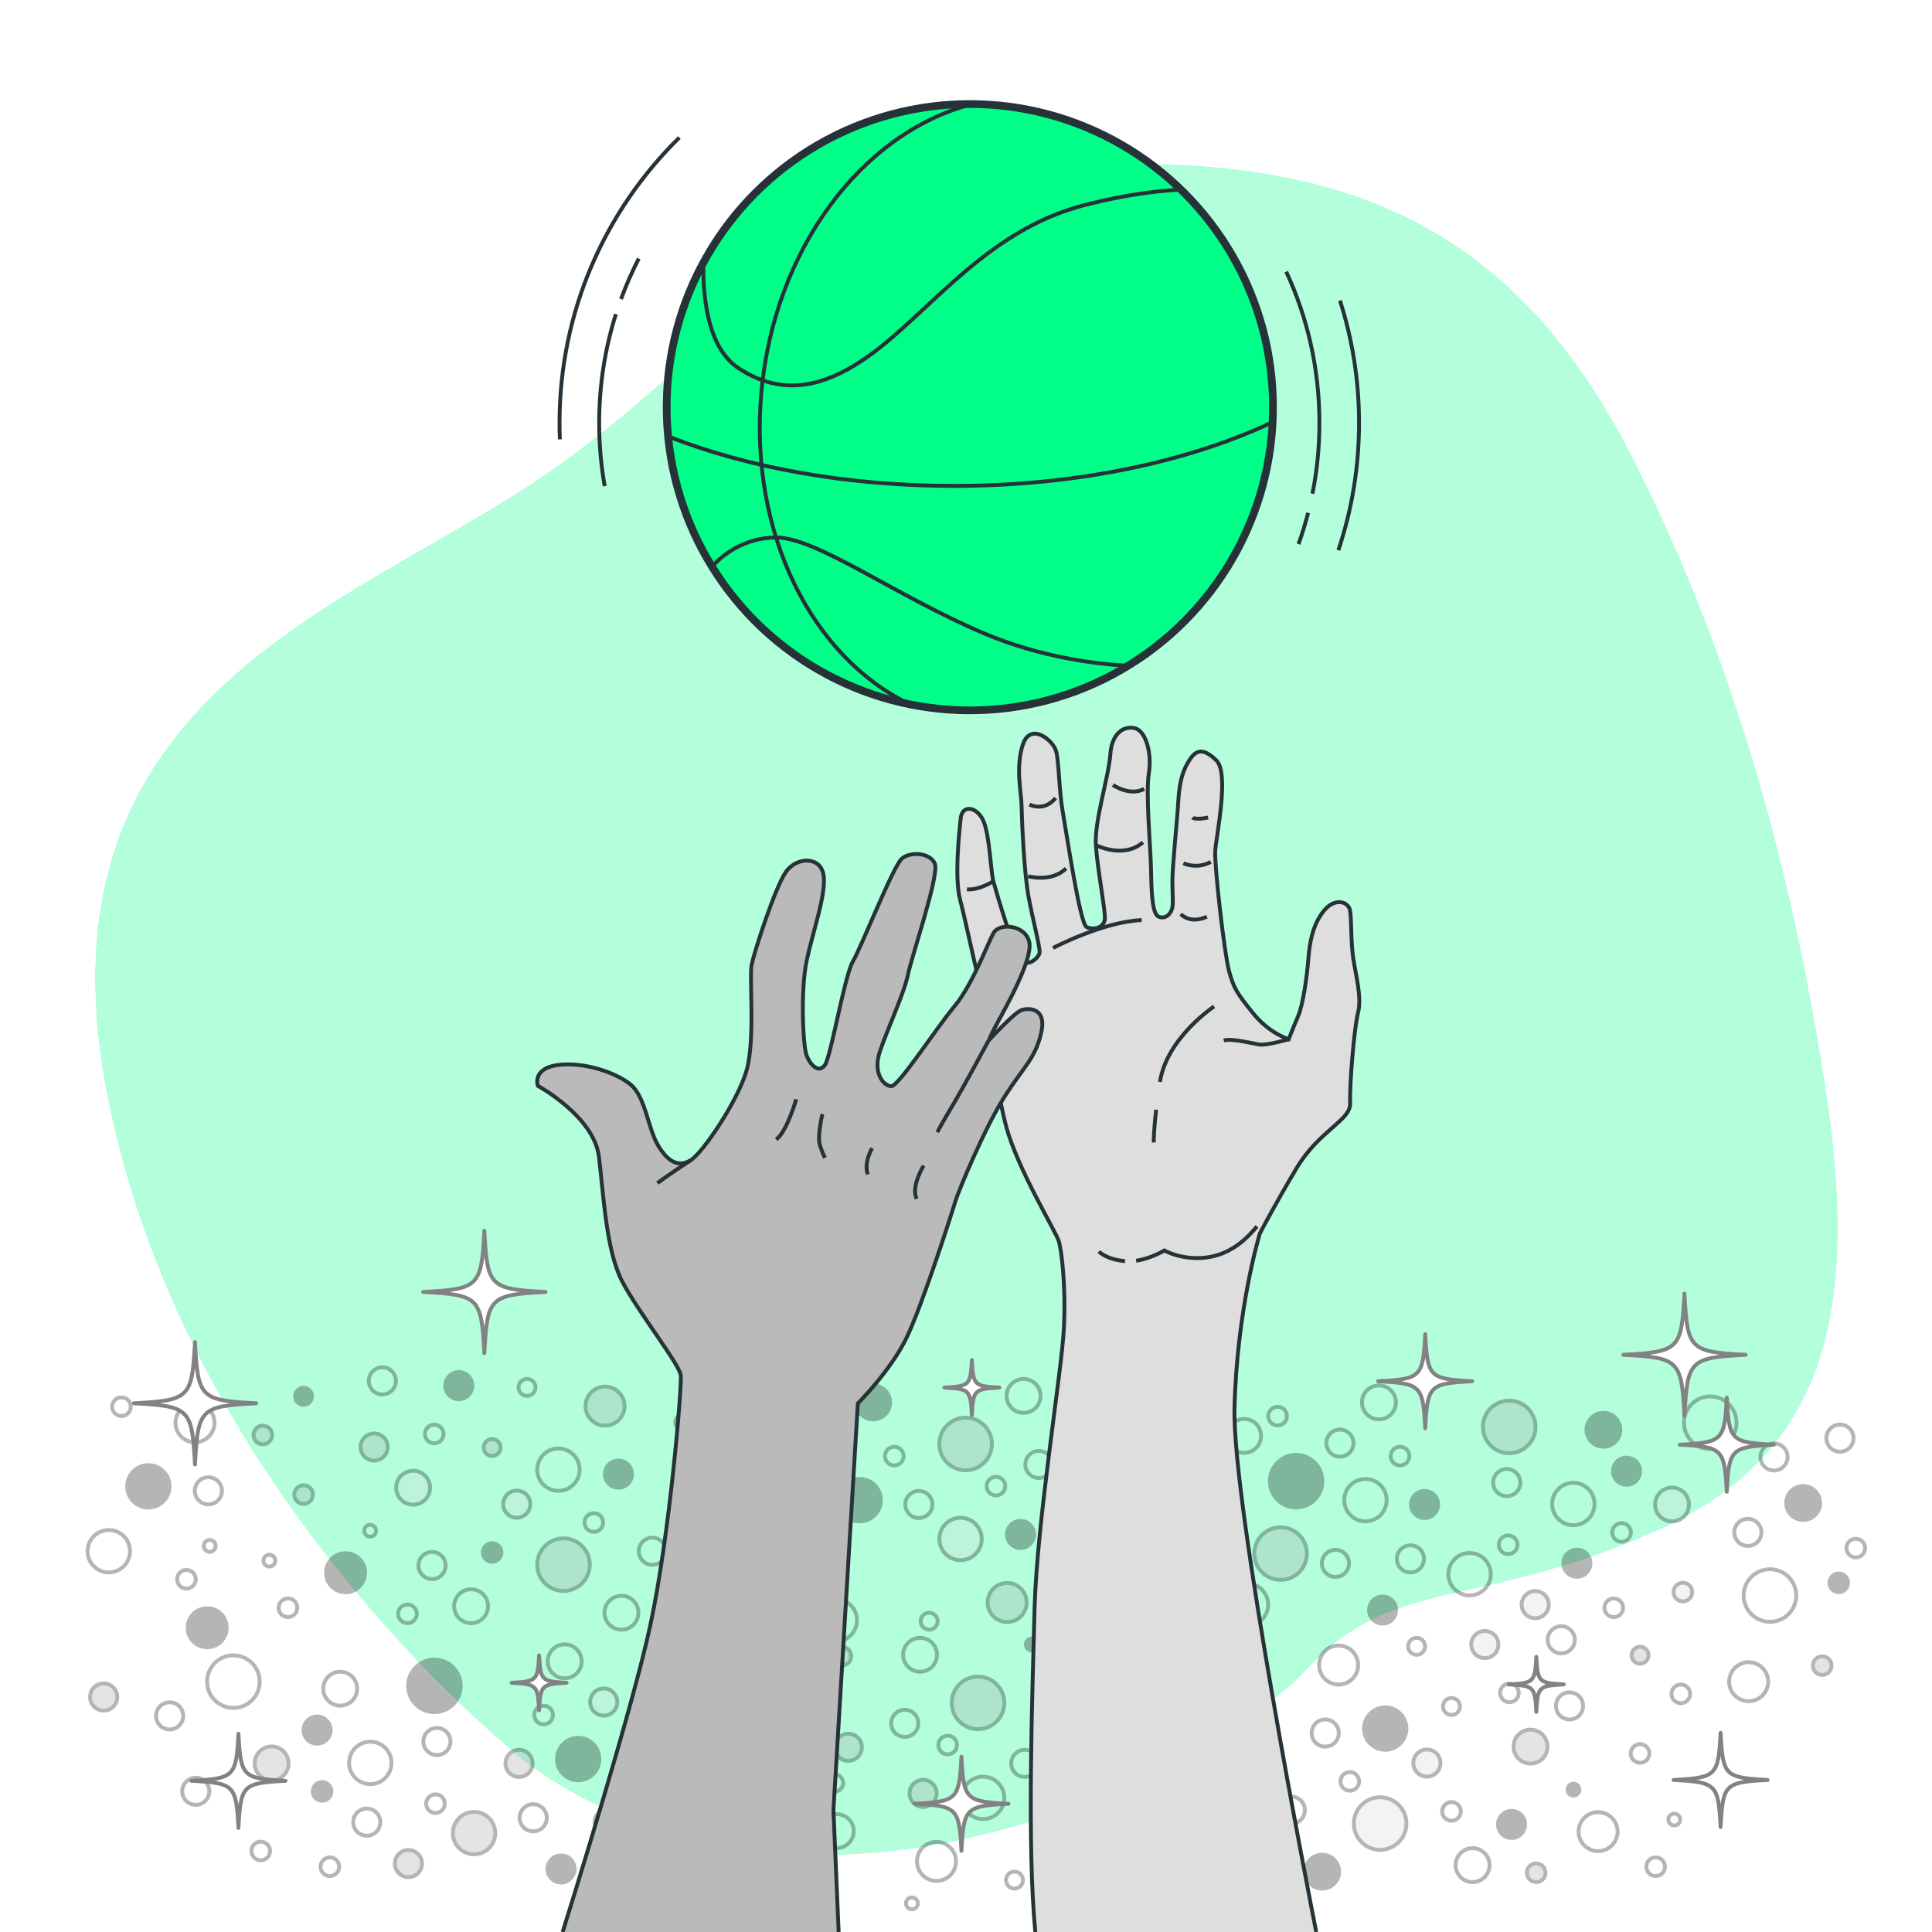 <svg class="animated" id="freepik_stories-basketball-ball" xmlns="http://www.w3.org/2000/svg" viewBox="0 0 500 500" version="1.1" xmlns:xlink="http://www.w3.org/1999/xlink" xmlns:svgjs="http://svgjs.com/svgjs"><style>svg#freepik_stories-basketball-ball:not(.animated) .animable {opacity: 0;}svg#freepik_stories-basketball-ball.animated #freepik--Crowd--inject-78 {animation: 6s Infinite  linear wind;animation-delay: 0s;}svg#freepik_stories-basketball-ball.animated #freepik--Hand_2--inject-78 {animation: 6s Infinite  linear floating;animation-delay: 0s;}svg#freepik_stories-basketball-ball.animated #freepik--Hand_1--inject-78 {animation: 6s Infinite  linear floating;animation-delay: 0s;}svg#freepik_stories-basketball-ball.animated #freepik--Ball--inject-78 {animation: 3s Infinite  linear spin;animation-delay: 0s;}            @keyframes wind {                0% {                    transform: rotate( 0deg );                }                25% {                    transform: rotate( 1deg );                }                75% {                    transform: rotate( -1deg );                }            }                    @keyframes floating {                0% {                    opacity: 1;                    transform: translateY(0px);                }                50% {                    transform: translateY(-10px);                }                100% {                    opacity: 1;                    transform: translateY(0px);                }            }                 @keyframes spin {             from {                 transform: rotate(0);               }               to {                 transform: rotate(360deg);               }         }     </style><g id="freepik--background-simple--inject-78" class="animable" style="transform-origin: 250.112px 261.274px;"><g id="elq6q328r2rng" class="animable" style="transform-origin: 250.112px 261.274px;"><path d="M137.718,457.204S48.89,389.505,27.934,283.9C6.978,178.296,93.07,157.006,143.566,121.218c50.496-35.788,69.081-76.058,142.249-78.528,73.169-2.47,111.02,24.729,137.438,77.431,26.419,52.701,40.528,106.819,48.832,159.635,8.304,52.816,4.223,95.003-42.743,116.045-46.966,21.043-68.762,11.811-91.071,36.044-22.309,24.233-124.131,79.083-200.553,25.359Z" style="fill: rgb(0, 255, 136); transform-origin: 250.112px 261.274px;" id="elxi7zmurtt7i" class="animable"></path><g id="eljf8897up0s"><path d="M137.718,457.204S48.89,389.505,27.934,283.9C6.978,178.296,93.07,157.006,143.566,121.218c50.496-35.788,69.081-76.058,142.249-78.528,73.169-2.47,111.02,24.729,137.438,77.431,26.419,52.701,40.528,106.819,48.832,159.635,8.304,52.816,4.223,95.003-42.743,116.045-46.966,21.043-68.762,11.811-91.071,36.044-22.309,24.233-124.131,79.083-200.553,25.359Z" style="fill: rgb(255, 255, 255); opacity: 0.7; transform-origin: 250.112px 261.274px;" class="animable"></path></g></g></g><g id="freepik--Crowd--inject-78" class="animable" style="transform-origin: 252.676px 423.145px;"><g id="el0o41irbjzd8r"><g style="opacity: 0.29; transform-origin: 252.676px 423.145px;" class="animable"><g id="el14u1slrz6m4" class="animable" style="transform-origin: 252.676px 389.642px;"><path d="M256.706,373.695c0,3.758-3.046,6.804-6.804,6.804s-6.804-3.046-6.804-6.804,3.046-6.804,6.804-6.804,6.804,3.046,6.804,6.804Z" style="fill: rgb(163, 163, 163); stroke: rgb(0, 0, 0); stroke-linecap: round; stroke-linejoin: round; transform-origin: 249.902px 373.695px;" id="eliev8n6c5s1q" class="animable"></path><path d="M303.248,416.966c0,3.758-3.046,6.804-6.804,6.804s-6.804-3.046-6.804-6.804,3.046-6.804,6.804-6.804,6.804,3.046,6.804,6.804Z" style="fill: rgb(163, 163, 163); stroke: rgb(0, 0, 0); stroke-linecap: round; stroke-linejoin: round; transform-origin: 296.444px 416.966px;" id="elg5mtzgq71iv" class="animable"></path><path d="M211.932,360.965c0,1.333-1.081,2.414-2.414,2.414-1.333,0-2.414-1.081-2.414-2.414,0-1.333,1.081-2.414,2.414-2.414,1.333,0,2.414,1.081,2.414,2.414Z" style="fill: none; stroke: rgb(0, 0, 0); stroke-linecap: round; stroke-linejoin: round; transform-origin: 209.518px 360.965px;" id="elg6t2t4gy7wp" class="animable"></path><circle cx="215.882" cy="373.476" r="3.512" style="fill: none; stroke: rgb(0, 0, 0); stroke-linecap: round; stroke-linejoin: round; transform-origin: 215.882px 373.476px;" id="elkkuf89nhpqk" class="animable"></circle><path d="M260.165,384.609c0,1.333-1.081,2.414-2.414,2.414-1.333,0-2.414-1.081-2.414-2.414,0-1.333,1.081-2.414,2.414-2.414,1.333,0,2.414,1.081,2.414,2.414Z" style="fill: none; stroke: rgb(0, 0, 0); stroke-linecap: round; stroke-linejoin: round; transform-origin: 257.75px 384.609px;" id="el9id5z0yu9bw" class="animable"></path><path d="M267.627,397.119c0,1.939-1.572,3.512-3.512,3.512s-3.512-1.572-3.512-3.512,1.572-3.512,3.512-3.512,3.512,1.572,3.512,3.512Z" style="stroke: rgb(0, 0, 0); stroke-miterlimit: 10; transform-origin: 264.115px 397.119px;" id="eln7s7kvn8xp" class="animable"></path><circle cx="268.861" cy="379.001" r="3.512" style="fill: none; stroke: rgb(0, 0, 0); stroke-linecap: round; stroke-linejoin: round; transform-origin: 268.861px 379.001px;" id="elqsi7wxo153k" class="animable"></circle><circle cx="452.343" cy="396.576" r="3.512" style="fill: none; stroke: rgb(0, 0, 0); stroke-linecap: round; stroke-linejoin: round; transform-origin: 452.343px 396.576px;" id="elwbe7ysaoxsi" class="animable"></circle><path d="M233.85,376.844c0,1.333-1.081,2.414-2.414,2.414-1.333,0-2.414-1.081-2.414-2.414s1.081-2.414,2.414-2.414c1.333,0,2.414,1.081,2.414,2.414Z" style="fill: none; stroke: rgb(0, 0, 0); stroke-linecap: round; stroke-linejoin: round; transform-origin: 231.436px 376.844px;" id="el8a644b22xxk" class="animable"></path><path d="M241.313,389.354c0,1.939-1.572,3.512-3.512,3.512s-3.512-1.572-3.512-3.512c0-1.94,1.572-3.512,3.512-3.512s3.512,1.572,3.512,3.512Z" style="fill: none; stroke: rgb(0, 0, 0); stroke-linecap: round; stroke-linejoin: round; transform-origin: 237.801px 389.354px;" id="el49ys7h9gsnl" class="animable"></path><path d="M218.239,404.603c0,1.94-1.572,3.512-3.512,3.512s-3.512-1.572-3.512-3.512c0-1.939,1.572-3.512,3.512-3.512s3.512,1.572,3.512,3.512Z" style="fill: rgb(163, 163, 163); stroke: rgb(0, 0, 0); stroke-linecap: round; stroke-linejoin: round; transform-origin: 214.728px 404.604px;" id="elscx2w39s4n" class="animable"></path><path d="M293.51,372.47c0,1.939-1.572,3.512-3.512,3.512s-3.512-1.572-3.512-3.512,1.572-3.512,3.512-3.512,3.512,1.572,3.512,3.512Z" style="fill: none; stroke: rgb(0, 0, 0); stroke-linecap: round; stroke-linejoin: round; transform-origin: 289.999px 372.47px;" id="el4ysgc0x8dto" class="animable"></path><path d="M254.072,398.277c0,3.03-2.457,5.487-5.487,5.487s-5.487-2.457-5.487-5.487,2.457-5.487,5.487-5.487,5.487,2.457,5.487,5.487Z" style="fill: rgb(212, 212, 212); stroke: rgb(0, 0, 0); stroke-linecap: round; stroke-linejoin: round; transform-origin: 248.585px 398.277px;" id="el6vsvsfusprl" class="animable"></path><path d="M227.975,388.24c0,3.03-2.457,5.487-5.487,5.487s-5.487-2.457-5.487-5.487,2.457-5.487,5.487-5.487,5.487,2.457,5.487,5.487Z" style="stroke: rgb(0, 0, 0); stroke-miterlimit: 10; transform-origin: 222.488px 388.24px;" id="elzk3pjswncb" class="animable"></path><path d="M207.334,402.068c0,3.758-3.046,6.804-6.804,6.804s-6.804-3.046-6.804-6.804,3.046-6.804,6.804-6.804,6.804,3.046,6.804,6.804Z" style="fill: none; stroke: rgb(0, 0, 0); stroke-linecap: round; stroke-linejoin: round; transform-origin: 200.531px 402.068px;" id="el38zsl2ara03" class="animable"></path><circle cx="182.454" cy="400.933" r="2.414" style="fill: none; stroke: rgb(0, 0, 0); stroke-linecap: round; stroke-linejoin: round; transform-origin: 182.454px 400.933px;" id="el66yfgh8ju9l" class="animable"></circle><path d="M192.331,413.444c0,1.94-1.572,3.512-3.512,3.512-1.94,0-3.512-1.572-3.512-3.512,0-1.939,1.572-3.512,3.512-3.512,1.939,0,3.512,1.572,3.512,3.512Z" style="stroke: rgb(0, 0, 0); stroke-miterlimit: 10; transform-origin: 188.819px 413.444px;" id="elvdli551y6p" class="animable"></path><path d="M221.788,419.332c0,3.03-2.457,5.487-5.487,5.487s-5.487-2.457-5.487-5.487,2.457-5.487,5.487-5.487,5.487,2.457,5.487,5.487Z" style="fill: none; stroke: rgb(0, 0, 0); stroke-linecap: round; stroke-linejoin: round; transform-origin: 216.301px 419.332px;" id="elc4eu8tpgmvd" class="animable"></path><circle cx="240.464" cy="419.567" r="2.195" style="fill: none; stroke: rgb(0, 0, 0); stroke-linecap: round; stroke-linejoin: round; transform-origin: 240.464px 419.567px;" id="elfw4sp3ml11" class="animable"></circle><path d="M289.174,394.433c0,1.212-.983,2.195-2.195,2.195-1.212,0-2.195-.983-2.195-2.195,0-1.212,.983-2.195,2.195-2.195,1.212,0,2.195,.983,2.195,2.195Z" style="fill: none; stroke: rgb(0, 0, 0); stroke-linecap: round; stroke-linejoin: round; transform-origin: 286.979px 394.432px;" id="elkn3td096dp" class="animable"></path><circle cx="188.192" cy="354.351" r="2.195" style="fill: none; stroke: rgb(0, 0, 0); stroke-linecap: round; stroke-linejoin: round; transform-origin: 188.192px 354.351px;" id="el4z9dzbh8zrh" class="animable"></circle><path d="M188.228,385.767c0,1.454-1.179,2.634-2.634,2.634s-2.634-1.179-2.634-2.634c0-1.455,1.179-2.634,2.634-2.634s2.634,1.179,2.634,2.634Z" style="fill: none; stroke: rgb(0, 0, 0); stroke-linecap: round; stroke-linejoin: round; transform-origin: 185.594px 385.767px;" id="elrurlv6r5os" class="animable"></path><path d="M201.397,382.475c0,.849-.688,1.536-1.536,1.536s-1.536-.688-1.536-1.536c0-.849,.688-1.536,1.536-1.536s1.536,.688,1.536,1.536Z" style="fill: none; stroke: rgb(0, 0, 0); stroke-linecap: round; stroke-linejoin: round; transform-origin: 199.86px 382.475px;" id="elco0n4geh4d8" class="animable"></path><path d="M198.545,371.607c0,2.788-2.26,5.048-5.048,5.048s-5.048-2.26-5.048-5.048,2.26-5.048,5.048-5.048,5.048,2.26,5.048,5.048Z" style="stroke: rgb(0, 0, 0); stroke-miterlimit: 10; transform-origin: 193.497px 371.607px;" id="elajke6vnerhr" class="animable"></path><path d="M230.368,362.941c0,2.424-1.965,4.39-4.39,4.39s-4.39-1.965-4.39-4.39,1.965-4.39,4.39-4.39,4.39,1.965,4.39,4.39Z" style="stroke: rgb(0, 0, 0); stroke-miterlimit: 10; transform-origin: 225.979px 362.941px;" id="ellvzexdfr1ts" class="animable"></path><circle cx="346.767" cy="373.476" r="3.512" style="fill: none; stroke: rgb(0, 0, 0); stroke-linecap: round; stroke-linejoin: round; transform-origin: 346.767px 373.476px;" id="elqwoy92t1opo" class="animable"></circle><path d="M286.984,385.192c0,1.939-1.572,3.512-3.512,3.512s-3.512-1.572-3.512-3.512c0-1.94,1.572-3.512,3.512-3.512s3.512,1.572,3.512,3.512Z" style="fill: none; stroke: rgb(0, 0, 0); stroke-linecap: round; stroke-linejoin: round; transform-origin: 283.473px 385.192px;" id="elff07xbh1cqt" class="animable"></path><circle cx="362.321" cy="376.844" r="2.414" style="fill: none; stroke: rgb(0, 0, 0); stroke-linecap: round; stroke-linejoin: round; transform-origin: 362.321px 376.844px;" id="elh5pr2b0mnup" class="animable"></circle><path d="M313.558,384.379c0,1.333-1.081,2.414-2.414,2.414-1.333,0-2.414-1.081-2.414-2.414,0-1.333,1.081-2.414,2.414-2.414,1.333,0,2.414,1.081,2.414,2.414Z" style="fill: none; stroke: rgb(0, 0, 0); stroke-linecap: round; stroke-linejoin: round; transform-origin: 311.144px 384.379px;" id="elcwthwdmdjt5" class="animable"></path><path d="M333.048,366.49c0,1.333-1.081,2.414-2.414,2.414s-2.414-1.081-2.414-2.414c0-1.333,1.081-2.414,2.414-2.414s2.414,1.081,2.414,2.414Z" style="fill: none; stroke: rgb(0, 0, 0); stroke-linecap: round; stroke-linejoin: round; transform-origin: 330.634px 366.49px;" id="elswqot95r09j" class="animable"></path><path d="M482.688,400.642c0,1.333-1.081,2.414-2.414,2.414-1.333,0-2.414-1.081-2.414-2.414,0-1.333,1.081-2.414,2.414-2.414,1.333,0,2.414,1.081,2.414,2.414Z" style="fill: none; stroke: rgb(0, 0, 0); stroke-linecap: round; stroke-linejoin: round; transform-origin: 480.274px 400.642px;" id="ely756povx0g" class="animable"></path><path d="M287.538,361.612c0,1.333-1.081,2.414-2.414,2.414-1.333,0-2.414-1.081-2.414-2.414,0-1.333,1.081-2.414,2.414-2.414,1.333,0,2.414,1.081,2.414,2.414Z" style="fill: none; stroke: rgb(0, 0, 0); stroke-linecap: round; stroke-linejoin: round; transform-origin: 285.124px 361.612px;" id="elfj31w5n237n" class="animable"></path><path d="M372.197,389.354c0,1.939-1.572,3.512-3.512,3.512-1.94,0-3.512-1.572-3.512-3.512,0-1.94,1.572-3.512,3.512-3.512,1.939,0,3.512,1.572,3.512,3.512Z" style="stroke: rgb(0, 0, 0); stroke-miterlimit: 10; transform-origin: 368.686px 389.354px;" id="elvmsw497vol" class="animable"></path><circle cx="305.168" cy="371.369" r="3.512" style="fill: rgb(163, 163, 163); stroke: rgb(0, 0, 0); stroke-linecap: round; stroke-linejoin: round; transform-origin: 305.168px 371.369px;" id="el0jfqbl9r7v9" class="animable"></circle><path d="M349.124,404.603c0,1.94-1.572,3.512-3.512,3.512-1.94,0-3.512-1.572-3.512-3.512,0-1.939,1.572-3.512,3.512-3.512,1.939,0,3.512,1.572,3.512,3.512Z" style="fill: none; stroke: rgb(0, 0, 0); stroke-linecap: round; stroke-linejoin: round; transform-origin: 345.613px 404.604px;" id="elgqswulwkjnc" class="animable"></path><path d="M172.334,401.455c0,1.94-1.572,3.512-3.512,3.512-1.94,0-3.512-1.572-3.512-3.512,0-1.939,1.572-3.512,3.512-3.512,1.939,0,3.512,1.572,3.512,3.512Z" style="fill: none; stroke: rgb(0, 0, 0); stroke-linecap: round; stroke-linejoin: round; transform-origin: 168.822px 401.455px;" id="ellvsk4kdu2p" class="animable"></path><path d="M358.86,388.24c0,3.03-2.457,5.487-5.487,5.487s-5.487-2.457-5.487-5.487,2.457-5.487,5.487-5.487,5.487,2.457,5.487,5.487Z" style="fill: none; stroke: rgb(0, 0, 0); stroke-linecap: round; stroke-linejoin: round; transform-origin: 353.373px 388.24px;" id="elwu9ordab1d8" class="animable"></path><path d="M328.195,415.278c0,3.03-2.457,5.487-5.487,5.487s-5.487-2.457-5.487-5.487,2.457-5.487,5.487-5.487,5.487,2.457,5.487,5.487Z" style="fill: none; stroke: rgb(0, 0, 0); stroke-linecap: round; stroke-linejoin: round; transform-origin: 322.708px 415.278px;" id="elvwl0mpk0ozb" class="animable"></path><path d="M338.219,402.068c0,3.758-3.046,6.804-6.804,6.804s-6.804-3.046-6.804-6.804,3.046-6.804,6.804-6.804,6.804,3.046,6.804,6.804Z" style="fill: rgb(163, 163, 163); stroke: rgb(0, 0, 0); stroke-linecap: round; stroke-linejoin: round; transform-origin: 331.415px 402.068px;" id="ellato0dk412e" class="animable"></path><path d="M361.253,362.941c0,2.424-1.965,4.39-4.39,4.39s-4.39-1.965-4.39-4.39,1.965-4.39,4.39-4.39,4.39,1.965,4.39,4.39Z" style="fill: none; stroke: rgb(0, 0, 0); stroke-linecap: round; stroke-linejoin: round; transform-origin: 356.864px 362.941px;" id="elt4vzxpm5l7" class="animable"></path><g id="elkfncvj54eor"><circle cx="420.946" cy="380.741" r="3.512" style="stroke: rgb(0, 0, 0); stroke-miterlimit: 10; transform-origin: 420.946px 380.741px; transform: rotate(-73.119deg);" class="animable"></circle></g><path d="M459.57,380.542c-1.923,.255-3.688-1.096-3.943-3.019s1.096-3.688,3.019-3.943,3.688,1.096,3.943,3.019-1.096,3.688-3.019,3.943Z" style="fill: none; stroke: rgb(0, 0, 0); stroke-linecap: round; stroke-linejoin: round; transform-origin: 459.108px 377.061px;" id="elmakevvx67xj" class="animable"></path><path d="M476.646,375.663c-1.923,.255-3.688-1.096-3.943-3.019s1.096-3.688,3.019-3.943,3.688,1.096,3.943,3.019c.255,1.923-1.096,3.688-3.019,3.943Z" style="fill: none; stroke: rgb(0, 0, 0); stroke-linecap: round; stroke-linejoin: round; transform-origin: 476.183px 372.182px;" id="el6oq2wd5gf28" class="animable"></path><path d="M419.973,398.996c-1.322,.175-2.536-.754-2.711-2.075-.175-1.322,.754-2.536,2.076-2.711,1.322-.175,2.535,.754,2.711,2.075,.176,1.322-.754,2.536-2.075,2.711Z" style="fill: none; stroke: rgb(0, 0, 0); stroke-linecap: round; stroke-linejoin: round; transform-origin: 419.655px 396.603px;" id="el495flo6947f" class="animable"></path><path d="M417.956,418.484c-1.322,.175-2.536-.754-2.711-2.075-.176-1.322,.754-2.536,2.075-2.711,1.322-.175,2.536,.754,2.711,2.075s-.754,2.536-2.075,2.711Z" style="fill: none; stroke: rgb(0, 0, 0); stroke-linecap: round; stroke-linejoin: round; transform-origin: 417.638px 416.091px;" id="elofkh0gierl9" class="animable"></path><path d="M435.845,414.419c-1.322,.175-2.536-.754-2.711-2.075s.754-2.536,2.075-2.711,2.536,.754,2.711,2.075-.754,2.536-2.075,2.711Z" style="fill: rgb(212, 212, 212); stroke: rgb(0, 0, 0); stroke-linecap: round; stroke-linejoin: round; transform-origin: 435.527px 412.025px;" id="eldzhabb7vsg" class="animable"></path><path d="M476.183,412.026c-1.322,.175-2.536-.754-2.711-2.075-.175-1.322,.754-2.536,2.076-2.711,1.322-.175,2.535,.754,2.711,2.075,.176,1.322-.754,2.536-2.075,2.711Z" style="stroke: rgb(0, 0, 0); stroke-miterlimit: 10; transform-origin: 475.865px 409.632px;" id="elflp76eovqht" class="animable"></path><path d="M390.628,402.176c-1.322,.176-2.536-.754-2.711-2.075-.175-1.322,.754-2.536,2.075-2.711,1.322-.175,2.536,.754,2.711,2.076,.175,1.322-.754,2.535-2.075,2.711Z" style="fill: none; stroke: rgb(0, 0, 0); stroke-linecap: round; stroke-linejoin: round; transform-origin: 390.31px 399.783px;" id="elrn8lixnasgc" class="animable"></path><path d="M408.553,408.04c-1.923,.255-3.688-1.096-3.943-3.019-.255-1.923,1.096-3.688,3.019-3.943s3.688,1.096,3.943,3.019c.255,1.923-1.096,3.688-3.019,3.943Z" style="stroke: rgb(0, 0, 0); stroke-miterlimit: 10; transform-origin: 408.091px 404.559px;" id="eluorq5tlzh7" class="animable"></path><path d="M390.4,387.175c-1.923,.255-3.688-1.096-3.943-3.019s1.096-3.688,3.019-3.943,3.688,1.096,3.943,3.019-1.096,3.688-3.019,3.943Z" style="fill: none; stroke: rgb(0, 0, 0); stroke-linecap: round; stroke-linejoin: round; transform-origin: 389.937px 383.694px;" id="elq9bdx9bt9uk" class="animable"></path><path d="M358.28,420.157c-1.923,.255-3.688-1.096-3.943-3.019s1.096-3.688,3.019-3.943,3.688,1.096,3.943,3.019-1.096,3.688-3.019,3.943Z" style="stroke: rgb(0, 0, 0); stroke-miterlimit: 10; transform-origin: 357.818px 416.676px;" id="eltjvzgee9un" class="animable"></path><path d="M365.476,406.913c-1.923,.255-3.688-1.096-3.943-3.019-.255-1.923,1.096-3.688,3.019-3.943s3.688,1.096,3.943,3.019c.255,1.923-1.096,3.688-3.019,3.943Z" style="fill: none; stroke: rgb(0, 0, 0); stroke-linecap: round; stroke-linejoin: round; transform-origin: 365.014px 403.432px;" id="elyf4dkxgwzne" class="animable"></path><g id="elgq8p6cgdvv"><circle cx="397.31" cy="415.278" r="3.512" style="fill: rgb(212, 212, 212); stroke: rgb(0, 0, 0); stroke-linecap: round; stroke-linejoin: round; transform-origin: 397.31px 415.278px; transform: rotate(-43.72deg);" class="animable"></circle></g><path d="M407.902,394.672c-3.004,.399-5.763-1.713-6.162-4.717-.399-3.004,1.713-5.763,4.717-6.162,3.004-.399,5.763,1.713,6.162,4.717s-1.713,5.763-4.717,6.162Z" style="fill: none; stroke: rgb(0, 0, 0); stroke-linecap: round; stroke-linejoin: round; transform-origin: 407.18px 389.233px;" id="eltucggw865w" class="animable"></path><path d="M381.048,412.839c-3.004,.399-5.763-1.713-6.162-4.717-.399-3.004,1.713-5.763,4.717-6.162,3.004-.399,5.763,1.713,6.162,4.717,.399,3.004-1.713,5.763-4.717,6.162Z" style="fill: none; stroke: rgb(0, 0, 0); stroke-linecap: round; stroke-linejoin: round; transform-origin: 380.325px 407.399px;" id="el78zalgdo6fu" class="animable"></path><path d="M391.478,376.031c-3.725,.495-7.146-2.124-7.64-5.849-.495-3.725,2.124-7.146,5.849-7.64s7.146,2.124,7.64,5.849c.495,3.725-2.124,7.146-5.849,7.64Z" style="fill: rgb(163, 163, 163); stroke: rgb(0, 0, 0); stroke-linecap: round; stroke-linejoin: round; transform-origin: 390.582px 369.287px;" id="elpagi3x3yzyq" class="animable"></path><path d="M443.501,374.944c-3.725,.495-7.146-2.124-7.64-5.849-.495-3.725,2.124-7.146,5.849-7.64s7.146,2.124,7.64,5.849c.495,3.725-2.124,7.146-5.849,7.64Z" style="fill: none; stroke: rgb(0, 0, 0); stroke-linecap: round; stroke-linejoin: round; transform-origin: 442.605px 368.199px;" id="elytc4j4ywo6" class="animable"></path><path d="M336.326,390.071c-3.725,.495-7.146-2.124-7.64-5.849-.495-3.725,2.124-7.146,5.849-7.64,3.725-.495,7.146,2.124,7.64,5.849,.495,3.725-2.124,7.146-5.849,7.64Z" style="stroke: rgb(0, 0, 0); stroke-miterlimit: 10; transform-origin: 335.43px 383.326px;" id="elfl22jovzu28" class="animable"></path><path d="M458.95,419.666c-3.725,.495-7.146-2.124-7.64-5.849-.495-3.725,2.124-7.146,5.849-7.64,3.725-.495,7.146,2.124,7.64,5.849,.495,3.725-2.124,7.146-5.849,7.64Z" style="fill: none; stroke: rgb(0, 0, 0); stroke-linecap: round; stroke-linejoin: round; transform-origin: 458.055px 412.921px;" id="el3z80nn1lefd" class="animable"></path><path d="M433.296,393.714c-2.403,.319-4.61-1.37-4.929-3.774s1.37-4.61,3.774-4.929c2.403-.319,4.61,1.37,4.929,3.774,.319,2.403-1.37,4.61-3.774,4.929Z" style="fill: rgb(212, 212, 212); stroke: rgb(0, 0, 0); stroke-linecap: round; stroke-linejoin: round; transform-origin: 432.719px 389.363px;" id="ely2cqp35jyhl" class="animable"></path><path d="M467.239,393.324c-2.403,.319-4.61-1.37-4.929-3.774-.319-2.403,1.37-4.61,3.773-4.929,2.403-.319,4.61,1.37,4.929,3.774,.319,2.403-1.37,4.61-3.774,4.929Z" style="stroke: rgb(0, 0, 0); stroke-miterlimit: 10; transform-origin: 466.661px 388.972px;" id="elk8l52miuei" class="animable"></path><path d="M415.541,374.38c-2.403,.319-4.61-1.37-4.929-3.774s1.37-4.61,3.774-4.929c2.403-.319,4.61,1.37,4.929,3.774,.319,2.403-1.37,4.61-3.774,4.929Z" style="stroke: rgb(0, 0, 0); stroke-miterlimit: 10; transform-origin: 414.964px 370.029px;" id="elzaqbda4dhj" class="animable"></path><path d="M322.553,375.956c-2.403,.319-4.61-1.37-4.929-3.773-.319-2.403,1.37-4.61,3.774-4.929,2.403-.319,4.61,1.37,4.929,3.774,.319,2.403-1.37,4.61-3.774,4.929Z" style="fill: none; stroke: rgb(0, 0, 0); stroke-linecap: round; stroke-linejoin: round; transform-origin: 321.975px 371.605px;" id="elzakoy2czlz" class="animable"></path><circle cx="302.086" cy="398.856" r="3.512" style="fill: none; stroke: rgb(0, 0, 0); stroke-linecap: round; stroke-linejoin: round; transform-origin: 302.086px 398.856px;" id="ellc2p18fe00g" class="animable"></circle><path d="M268.55,425.591c0,.849-.688,1.536-1.536,1.536s-1.536-.688-1.536-1.536,.688-1.536,1.536-1.536,1.536,.688,1.536,1.536Z" style="stroke: rgb(0, 0, 0); stroke-miterlimit: 10; transform-origin: 267.014px 425.591px;" id="el0vhi3w8ztc" class="animable"></path><circle cx="260.65" cy="414.723" r="5.048" style="fill: rgb(163, 163, 163); stroke: rgb(0, 0, 0); stroke-linecap: round; stroke-linejoin: round; transform-origin: 260.65px 414.723px;" id="elad6tvcpzl2" class="animable"></circle><path d="M290.845,406.886c0,2.424-1.965,4.39-4.39,4.39s-4.39-1.965-4.39-4.39,1.965-4.39,4.39-4.39,4.39,1.965,4.39,4.39Z" style="fill: none; stroke: rgb(0, 0, 0); stroke-linecap: round; stroke-linejoin: round; transform-origin: 286.455px 406.886px;" id="elotumd6gyu2" class="animable"></path><path d="M269.292,361.254c0,2.424-1.965,4.39-4.39,4.39s-4.39-1.965-4.39-4.39c0-2.424,1.965-4.39,4.39-4.39s4.39,1.965,4.39,4.39Z" style="fill: none; stroke: rgb(0, 0, 0); stroke-linecap: round; stroke-linejoin: round; transform-origin: 264.902px 361.254px;" id="el04ghpmcbkwjv" class="animable"></path><circle cx="145.833" cy="404.93" r="6.804" style="fill: rgb(163, 163, 163); stroke: rgb(0, 0, 0); stroke-linecap: round; stroke-linejoin: round; transform-origin: 145.833px 404.93px;" id="eltjviz2l1wm" class="animable"></circle><path d="M107.863,417.66c0-1.333-1.081-2.414-2.414-2.414-1.333,0-2.414,1.081-2.414,2.414s1.081,2.414,2.414,2.414c1.333,0,2.414-1.081,2.414-2.414Z" style="fill: none; stroke: rgb(0, 0, 0); stroke-linecap: round; stroke-linejoin: round; transform-origin: 105.449px 417.66px;" id="elau057deog5" class="animable"></path><circle cx="74.525" cy="416.091" r="2.414" style="fill: none; stroke: rgb(0, 0, 0); stroke-linecap: round; stroke-linejoin: round; transform-origin: 74.525px 416.091px;" id="elalk83szvzq" class="animable"></circle><path d="M115.326,405.15c0-1.94-1.572-3.512-3.512-3.512-1.94,0-3.512,1.572-3.512,3.512,0,1.939,1.572,3.512,3.512,3.512,1.939,0,3.512-1.572,3.512-3.512Z" style="fill: none; stroke: rgb(0, 0, 0); stroke-linecap: round; stroke-linejoin: round; transform-origin: 111.814px 405.15px;" id="el672mpe1g1sf" class="animable"></path><path d="M156.096,394.017c0-1.333-1.081-2.414-2.414-2.414-1.333,0-2.414,1.081-2.414,2.414,0,1.333,1.081,2.414,2.414,2.414,1.333,0,2.414-1.081,2.414-2.414Z" style="fill: none; stroke: rgb(0, 0, 0); stroke-linecap: round; stroke-linejoin: round; transform-origin: 153.682px 394.017px;" id="el8ek5j68odpf" class="animable"></path><circle cx="78.565" cy="386.793" r="2.414" style="fill: rgb(163, 163, 163); stroke: rgb(0, 0, 0); stroke-linecap: round; stroke-linejoin: round; transform-origin: 78.565px 386.793px;" id="el9n78ku0g72m" class="animable"></circle><circle cx="68.02" cy="371.369" r="2.414" style="fill: rgb(163, 163, 163); stroke: rgb(0, 0, 0); stroke-linecap: round; stroke-linejoin: round; transform-origin: 68.02px 371.369px;" id="el49k3jb1h7l2" class="animable"></circle><path d="M163.559,381.507c0-1.94-1.572-3.512-3.512-3.512-1.94,0-3.512,1.572-3.512,3.512s1.572,3.512,3.512,3.512c1.939,0,3.512-1.572,3.512-3.512Z" style="stroke: rgb(0, 0, 0); stroke-miterlimit: 10; transform-origin: 160.047px 381.507px;" id="el70ulhc7aqo7" class="animable"></path><circle cx="98.955" cy="357.371" r="3.512" style="fill: none; stroke: rgb(0, 0, 0); stroke-linecap: round; stroke-linejoin: round; transform-origin: 98.955px 357.371px;" id="eljq0wlb6yhvh" class="animable"></circle><path d="M129.782,401.782c0-1.333-1.081-2.414-2.414-2.414-1.333,0-2.414,1.081-2.414,2.414,0,1.333,1.081,2.414,2.414,2.414,1.333,0,2.414-1.081,2.414-2.414Z" style="stroke: rgb(0, 0, 0); stroke-miterlimit: 10; transform-origin: 127.367px 401.782px;" id="ele6rkrr7rthb" class="animable"></path><path d="M33.843,364.051c0-1.333-1.081-2.414-2.414-2.414-1.333,0-2.414,1.081-2.414,2.414s1.081,2.414,2.414,2.414c1.333,0,2.414-1.081,2.414-2.414Z" style="fill: none; stroke: rgb(0, 0, 0); stroke-linecap: round; stroke-linejoin: round; transform-origin: 31.429px 364.051px;" id="elj66i4rl8hyb" class="animable"></path><path d="M137.244,389.272c0-1.94-1.572-3.512-3.512-3.512-1.939,0-3.512,1.572-3.512,3.512,0,1.939,1.572,3.512,3.512,3.512,1.94,0,3.512-1.572,3.512-3.512Z" style="fill: rgb(212, 212, 212); stroke: rgb(0, 0, 0); stroke-linecap: round; stroke-linejoin: round; transform-origin: 133.732px 389.271px;" id="eltentbnmlf4c" class="animable"></path><path d="M150.004,380.349c0-3.03-2.457-5.487-5.487-5.487s-5.487,2.457-5.487,5.487,2.457,5.487,5.487,5.487,5.487-2.457,5.487-5.487Z" style="fill: none; stroke: rgb(0, 0, 0); stroke-linecap: round; stroke-linejoin: round; transform-origin: 144.517px 380.349px;" id="el3sthuegd4n3" class="animable"></path><path d="M33.639,401.455c0-3.03-2.457-5.487-5.487-5.487s-5.487,2.457-5.487,5.487,2.457,5.487,5.487,5.487,5.487-2.457,5.487-5.487Z" style="fill: none; stroke: rgb(0, 0, 0); stroke-linecap: round; stroke-linejoin: round; transform-origin: 28.151px 401.455px;" id="elvas5gr0glrg" class="animable"></path><circle cx="136.396" cy="359.059" r="2.195" style="fill: none; stroke: rgb(0, 0, 0); stroke-linecap: round; stroke-linejoin: round; transform-origin: 136.396px 359.059px;" id="elb4tmswms7th" class="animable"></circle><path d="M179.148,368.117c0-1.212-.983-2.195-2.195-2.195-1.212,0-2.195,.983-2.195,2.195,0,1.212,.983,2.195,2.195,2.195,1.212,0,2.195-.983,2.195-2.195Z" style="fill: none; stroke: rgb(0, 0, 0); stroke-linecap: round; stroke-linejoin: round; transform-origin: 176.953px 368.117px;" id="elq5cg0u3jd" class="animable"></path><circle cx="127.366" cy="374.627" r="2.195" style="fill: rgb(163, 163, 163); stroke: rgb(0, 0, 0); stroke-linecap: round; stroke-linejoin: round; transform-origin: 127.366px 374.627px;" id="el55ai0dg0k8a" class="animable"></circle><path d="M80.76,361.367c0-1.212-.983-2.195-2.195-2.195s-2.195,.983-2.195,2.195c0,1.212,.983,2.195,2.195,2.195s2.195-.983,2.195-2.195Z" style="stroke: rgb(0, 0, 0); stroke-miterlimit: 10; transform-origin: 78.565px 361.367px;" id="elvz6mm7m8yyi" class="animable"></path><path d="M97.328,396.151c0-.849-.688-1.536-1.536-1.536s-1.536,.688-1.536,1.536,.688,1.536,1.536,1.536,1.536-.688,1.536-1.536Z" style="fill: none; stroke: rgb(0, 0, 0); stroke-linecap: round; stroke-linejoin: round; transform-origin: 95.792px 396.151px;" id="el6z1bxurw7fe" class="animable"></path><path d="M71.247,403.894c0-.848-.688-1.536-1.536-1.536-.849,0-1.536,.688-1.536,1.536,0,.849,.688,1.536,1.536,1.536,.849,0,1.536-.688,1.536-1.536Z" style="fill: none; stroke: rgb(0, 0, 0); stroke-linecap: round; stroke-linejoin: round; transform-origin: 69.711px 403.894px;" id="elnjycyyc6ma" class="animable"></path><path d="M55.809,400.078c0-.849-.688-1.536-1.536-1.536s-1.536,.688-1.536,1.536c0,.849,.688,1.536,1.536,1.536s1.536-.688,1.536-1.536Z" style="fill: none; stroke: rgb(0, 0, 0); stroke-linecap: round; stroke-linejoin: round; transform-origin: 54.273px 400.078px;" id="elhx2coxttlxf" class="animable"></path><path d="M94.476,407.019c0-2.788-2.26-5.048-5.048-5.048s-5.048,2.26-5.048,5.048,2.26,5.048,5.048,5.048,5.048-2.26,5.048-5.048Z" style="stroke: rgb(0, 0, 0); stroke-miterlimit: 10; transform-origin: 89.428px 407.019px;" id="elw1mlc4s4ewh" class="animable"></path><path d="M58.671,421.255c0-2.788-2.26-5.048-5.048-5.048s-5.048,2.26-5.048,5.048,2.26,5.048,5.048,5.048,5.048-2.26,5.048-5.048Z" style="stroke: rgb(0, 0, 0); stroke-miterlimit: 10; transform-origin: 53.623px 421.255px;" id="elabmtlf4230n" class="animable"></path><circle cx="121.91" cy="415.685" r="4.39" style="fill: none; stroke: rgb(0, 0, 0); stroke-linecap: round; stroke-linejoin: round; transform-origin: 121.91px 415.685px;" id="elsbnjj9lgu8a" class="animable"></circle><circle cx="96.82" cy="374.483" r="3.512" style="fill: rgb(163, 163, 163); stroke: rgb(0, 0, 0); stroke-linecap: round; stroke-linejoin: round; transform-origin: 96.82px 374.483px;" id="elrowvvc9y9ne" class="animable"></circle><path d="M114.788,371.115c0-1.333-1.081-2.414-2.414-2.414-1.333,0-2.414,1.081-2.414,2.414s1.081,2.414,2.414,2.414c1.333,0,2.414-1.081,2.414-2.414Z" style="fill: none; stroke: rgb(0, 0, 0); stroke-linecap: round; stroke-linejoin: round; transform-origin: 112.374px 371.115px;" id="elrlwwux0r0qr" class="animable"></path><path d="M50.663,408.706c0-1.333-1.081-2.414-2.414-2.414-1.333,0-2.414,1.081-2.414,2.414s1.081,2.414,2.414,2.414c1.333,0,2.414-1.081,2.414-2.414Z" style="fill: none; stroke: rgb(0, 0, 0); stroke-linecap: round; stroke-linejoin: round; transform-origin: 48.249px 408.706px;" id="el1nvirh2bc4x" class="animable"></path><circle cx="118.739" cy="358.605" r="3.512" style="stroke: rgb(0, 0, 0); stroke-miterlimit: 10; transform-origin: 118.739px 358.605px;" id="elvv9vmzwojxc" class="animable"></circle><path d="M111.306,385.018c0-2.424-1.965-4.39-4.39-4.39s-4.39,1.965-4.39,4.39,1.965,4.39,4.39,4.39,4.39-1.965,4.39-4.39Z" style="fill: rgb(212, 212, 212); stroke: rgb(0, 0, 0); stroke-linecap: round; stroke-linejoin: round; transform-origin: 106.916px 385.018px;" id="elwjvidhcc97" class="animable"></path><circle cx="156.582" cy="363.903" r="5.048" style="fill: rgb(163, 163, 163); stroke: rgb(0, 0, 0); stroke-linecap: round; stroke-linejoin: round; transform-origin: 156.582px 363.903px;" id="el2katc4h4u0h" class="animable"></circle><path d="M57.438,385.82c0-1.939-1.572-3.512-3.512-3.512s-3.512,1.572-3.512,3.512c0,1.94,1.572,3.512,3.512,3.512s3.512-1.572,3.512-3.512Z" style="fill: none; stroke: rgb(0, 0, 0); stroke-linecap: round; stroke-linejoin: round; transform-origin: 53.926px 385.821px;" id="elcqn3ch8x7gf" class="animable"></path><path d="M43.883,384.662c0-3.03-2.457-5.487-5.487-5.487s-5.487,2.457-5.487,5.487,2.457,5.487,5.487,5.487,5.487-2.457,5.487-5.487Z" style="stroke: rgb(0, 0, 0); stroke-miterlimit: 10; transform-origin: 38.396px 384.662px;" id="el3v3x7dp9ldf" class="animable"></path><path d="M55.509,368.216c0-2.788-2.26-5.048-5.048-5.048s-5.048,2.26-5.048,5.048,2.26,5.048,5.048,5.048,5.048-2.26,5.048-5.048Z" style="fill: none; stroke: rgb(0, 0, 0); stroke-linecap: round; stroke-linejoin: round; transform-origin: 50.461px 368.216px;" id="el7netgxlk9ph" class="animable"></path><path d="M165.223,417.372c0-2.424-1.965-4.39-4.39-4.39s-4.39,1.965-4.39,4.39,1.965,4.39,4.39,4.39,4.39-1.965,4.39-4.39Z" style="fill: none; stroke: rgb(0, 0, 0); stroke-linecap: round; stroke-linejoin: round; transform-origin: 160.834px 417.372px;" id="eltrg15sr7tzq" class="animable"></path></g><g id="el9i9p190vs8" class="animable" style="transform-origin: 248.655px 456.649px;"><path d="M246.304,440.702c0,3.758,3.046,6.804,6.804,6.804s6.804-3.046,6.804-6.804-3.046-6.804-6.804-6.804-6.804,3.046-6.804,6.804Z" style="fill: rgb(163, 163, 163); stroke: rgb(0, 0, 0); stroke-linecap: round; stroke-linejoin: round; transform-origin: 253.108px 440.702px;" id="elp9v504687vi" class="animable"></path><path d="M199.762,483.973c0,3.758,3.046,6.804,6.804,6.804s6.804-3.046,6.804-6.804-3.046-6.804-6.804-6.804-6.804,3.046-6.804,6.804Z" style="fill: rgb(212, 212, 212); stroke: rgb(0, 0, 0); stroke-linecap: round; stroke-linejoin: round; transform-origin: 206.566px 483.973px;" id="elz4b1vpqgyv" class="animable"></path><path d="M291.078,427.972c0,1.333,1.081,2.414,2.414,2.414,1.333,0,2.414-1.081,2.414-2.414,0-1.333-1.081-2.414-2.414-2.414-1.333,0-2.414,1.081-2.414,2.414Z" style="fill: none; stroke: rgb(0, 0, 0); stroke-linecap: round; stroke-linejoin: round; transform-origin: 293.492px 427.972px;" id="elp2p1w1pvh2j" class="animable"></path><path d="M283.616,440.483c0,1.94,1.572,3.512,3.512,3.512,1.939,0,3.512-1.572,3.512-3.512s-1.572-3.512-3.512-3.512c-1.94,0-3.512,1.572-3.512,3.512Z" style="fill: none; stroke: rgb(0, 0, 0); stroke-linecap: round; stroke-linejoin: round; transform-origin: 287.127px 440.483px;" id="elprtaepxo49" class="animable"></path><path d="M242.845,451.615c0,1.333,1.081,2.414,2.414,2.414,1.333,0,2.414-1.081,2.414-2.414,0-1.333-1.081-2.414-2.414-2.414-1.333,0-2.414,1.081-2.414,2.414Z" style="fill: none; stroke: rgb(0, 0, 0); stroke-linecap: round; stroke-linejoin: round; transform-origin: 245.26px 451.615px;" id="eljlmcc4pys5s" class="animable"></path><path d="M235.383,464.126c0,1.939,1.572,3.512,3.512,3.512s3.512-1.572,3.512-3.512-1.572-3.512-3.512-3.512-3.512,1.572-3.512,3.512Z" style="fill: rgb(163, 163, 163); stroke: rgb(0, 0, 0); stroke-linecap: round; stroke-linejoin: round; transform-origin: 238.895px 464.126px;" id="elu6p9n9jax7f" class="animable"></path><path d="M230.638,446.008c0,1.94,1.572,3.512,3.512,3.512,1.94,0,3.512-1.572,3.512-3.512s-1.572-3.512-3.512-3.512c-1.939,0-3.512,1.572-3.512,3.512Z" style="fill: none; stroke: rgb(0, 0, 0); stroke-linecap: round; stroke-linejoin: round; transform-origin: 234.149px 446.008px;" id="eln1o9ctyduxm" class="animable"></path><circle cx="50.666" cy="463.583" r="3.512" style="fill: none; stroke: rgb(0, 0, 0); stroke-linecap: round; stroke-linejoin: round; transform-origin: 50.666px 463.583px;" id="el2hacsjwagrt" class="animable"></circle><path d="M269.16,443.851c0,1.333,1.081,2.414,2.414,2.414,1.333,0,2.414-1.081,2.414-2.414s-1.081-2.414-2.414-2.414c-1.333,0-2.414,1.081-2.414,2.414Z" style="fill: none; stroke: rgb(0, 0, 0); stroke-linecap: round; stroke-linejoin: round; transform-origin: 271.574px 443.85px;" id="el7makuh6q4yr" class="animable"></path><path d="M261.697,456.361c0,1.939,1.572,3.512,3.512,3.512s3.512-1.572,3.512-3.512c0-1.94-1.572-3.512-3.512-3.512s-3.512,1.572-3.512,3.512Z" style="fill: none; stroke: rgb(0, 0, 0); stroke-linecap: round; stroke-linejoin: round; transform-origin: 265.209px 456.361px;" id="elopprtuxmc1p" class="animable"></path><path d="M284.77,471.61c0,1.94,1.572,3.512,3.512,3.512,1.939,0,3.512-1.572,3.512-3.512,0-1.939-1.572-3.512-3.512-3.512-1.94,0-3.512,1.572-3.512,3.512Z" style="fill: none; stroke: rgb(0, 0, 0); stroke-linecap: round; stroke-linejoin: round; transform-origin: 288.282px 471.61px;" id="eljrmw8gh1mzm" class="animable"></path><path d="M209.5,439.476c0,1.939,1.572,3.512,3.512,3.512s3.512-1.572,3.512-3.512-1.572-3.512-3.512-3.512-3.512,1.572-3.512,3.512Z" style="fill: none; stroke: rgb(0, 0, 0); stroke-linecap: round; stroke-linejoin: round; transform-origin: 213.011px 439.476px;" id="el9ml8p8tnesc" class="animable"></path><path d="M248.938,465.284c0,3.03,2.457,5.487,5.487,5.487s5.487-2.457,5.487-5.487-2.457-5.487-5.487-5.487-5.487,2.457-5.487,5.487Z" style="fill: none; stroke: rgb(0, 0, 0); stroke-linecap: round; stroke-linejoin: round; transform-origin: 254.425px 465.284px;" id="el9v865nd1zw9" class="animable"></path><path d="M275.035,455.247c0,3.03,2.457,5.487,5.487,5.487s5.487-2.457,5.487-5.487-2.457-5.487-5.487-5.487-5.487,2.457-5.487,5.487Z" style="fill: none; stroke: rgb(0, 0, 0); stroke-linecap: round; stroke-linejoin: round; transform-origin: 280.522px 455.247px;" id="ela6fivpp4njl" class="animable"></path><path d="M295.675,469.075c0,3.758,3.046,6.804,6.804,6.804s6.804-3.046,6.804-6.804-3.046-6.804-6.804-6.804-6.804,3.046-6.804,6.804Z" style="stroke: rgb(0, 0, 0); stroke-miterlimit: 10; transform-origin: 302.479px 469.075px;" id="elzlhcyvzwnkh" class="animable"></path><circle cx="320.556" cy="467.94" r="2.414" style="fill: none; stroke: rgb(0, 0, 0); stroke-linecap: round; stroke-linejoin: round; transform-origin: 320.556px 467.94px;" id="elpa1hfrwk8hq" class="animable"></circle><path d="M310.679,480.45c0,1.94,1.572,3.512,3.512,3.512,1.94,0,3.512-1.572,3.512-3.512,0-1.939-1.572-3.512-3.512-3.512-1.939,0-3.512,1.572-3.512,3.512Z" style="fill: none; stroke: rgb(0, 0, 0); stroke-linecap: round; stroke-linejoin: round; transform-origin: 314.191px 480.45px;" id="elm2ikxihpj2" class="animable"></path><path d="M281.222,486.339c0,3.03,2.457,5.487,5.487,5.487s5.487-2.457,5.487-5.487-2.457-5.487-5.487-5.487-5.487,2.457-5.487,5.487Z" style="fill: rgb(163, 163, 163); stroke: rgb(0, 0, 0); stroke-linecap: round; stroke-linejoin: round; transform-origin: 286.709px 486.339px;" id="elltz8107s2jl" class="animable"></path><circle cx="262.545" cy="486.574" r="2.195" style="fill: none; stroke: rgb(0, 0, 0); stroke-linecap: round; stroke-linejoin: round; transform-origin: 262.545px 486.574px;" id="ellgzuu1ft0i" class="animable"></circle><path d="M213.836,461.439c0,1.212,.983,2.195,2.195,2.195s2.195-.983,2.195-2.195c0-1.212-.983-2.195-2.195-2.195s-2.195,.983-2.195,2.195Z" style="fill: none; stroke: rgb(0, 0, 0); stroke-linecap: round; stroke-linejoin: round; transform-origin: 216.031px 461.439px;" id="elx99m9lhzuwn" class="animable"></path><circle cx="314.818" cy="421.358" r="2.195" style="fill: none; stroke: rgb(0, 0, 0); stroke-linecap: round; stroke-linejoin: round; transform-origin: 314.818px 421.358px;" id="el4pmy13eg4g9" class="animable"></circle><path d="M314.782,452.774c0,1.454,1.179,2.634,2.634,2.634s2.634-1.179,2.634-2.634c0-1.455-1.179-2.634-2.634-2.634s-2.634,1.179-2.634,2.634Z" style="fill: rgb(163, 163, 163); stroke: rgb(0, 0, 0); stroke-linecap: round; stroke-linejoin: round; transform-origin: 317.416px 452.773px;" id="el1n7331n3mn" class="animable"></path><path d="M301.613,449.481c0,.849,.688,1.536,1.536,1.536s1.536-.688,1.536-1.536c0-.849-.688-1.536-1.536-1.536s-1.536,.688-1.536,1.536Z" style="fill: none; stroke: rgb(0, 0, 0); stroke-linecap: round; stroke-linejoin: round; transform-origin: 303.15px 449.481px;" id="els81o5sgx9l" class="animable"></path><path d="M304.465,438.613c0,2.788,2.26,5.048,5.048,5.048s5.048-2.26,5.048-5.048-2.26-5.048-5.048-5.048-5.048,2.26-5.048,5.048Z" style="stroke: rgb(0, 0, 0); stroke-miterlimit: 10; transform-origin: 309.513px 438.614px;" id="elsljh464c88" class="animable"></path><path d="M272.642,429.947c0,2.424,1.965,4.39,4.39,4.39s4.39-1.965,4.39-4.39-1.965-4.39-4.39-4.39-4.39,1.965-4.39,4.39Z" style="fill: none; stroke: rgb(0, 0, 0); stroke-linecap: round; stroke-linejoin: round; transform-origin: 277.031px 429.947px;" id="elmiy3pnl039" class="animable"></path><circle cx="156.243" cy="440.483" r="3.512" style="fill: rgb(212, 212, 212); stroke: rgb(0, 0, 0); stroke-linecap: round; stroke-linejoin: round; transform-origin: 156.243px 440.483px;" id="elvvaaj0gpr2" class="animable"></circle><path d="M216.026,452.199c0,1.939,1.572,3.512,3.512,3.512s3.512-1.572,3.512-3.512c0-1.94-1.572-3.512-3.512-3.512s-3.512,1.572-3.512,3.512Z" style="fill: rgb(163, 163, 163); stroke: rgb(0, 0, 0); stroke-linecap: round; stroke-linejoin: round; transform-origin: 219.537px 452.199px;" id="elgls51a306gn" class="animable"></path><circle cx="140.689" cy="443.851" r="2.414" style="fill: none; stroke: rgb(0, 0, 0); stroke-linecap: round; stroke-linejoin: round; transform-origin: 140.689px 443.851px;" id="el305r021gi6" class="animable"></circle><path d="M189.452,451.386c0,1.333,1.081,2.414,2.414,2.414,1.333,0,2.414-1.081,2.414-2.414,0-1.333-1.081-2.414-2.414-2.414-1.333,0-2.414,1.081-2.414,2.414Z" style="fill: none; stroke: rgb(0, 0, 0); stroke-linecap: round; stroke-linejoin: round; transform-origin: 191.866px 451.386px;" id="el9bjpwlk2yei" class="animable"></path><path d="M169.962,433.497c0,1.333,1.081,2.414,2.414,2.414,1.333,0,2.414-1.081,2.414-2.414,0-1.333-1.081-2.414-2.414-2.414-1.333,0-2.414,1.081-2.414,2.414Z" style="fill: none; stroke: rgb(0, 0, 0); stroke-linecap: round; stroke-linejoin: round; transform-origin: 172.376px 433.497px;" id="elruvxv17med" class="animable"></path><path d="M215.472,428.618c0,1.333,1.081,2.414,2.414,2.414,1.333,0,2.414-1.081,2.414-2.414,0-1.333-1.081-2.414-2.414-2.414-1.333,0-2.414,1.081-2.414,2.414Z" style="fill: rgb(163, 163, 163); stroke: rgb(0, 0, 0); stroke-linecap: round; stroke-linejoin: round; transform-origin: 217.886px 428.618px;" id="el542x79dy234" class="animable"></path><path d="M130.812,456.361c0,1.939,1.572,3.512,3.512,3.512,1.94,0,3.512-1.572,3.512-3.512,0-1.94-1.572-3.512-3.512-3.512-1.939,0-3.512,1.572-3.512,3.512Z" style="fill: rgb(163, 163, 163); stroke: rgb(0, 0, 0); stroke-linecap: round; stroke-linejoin: round; transform-origin: 134.324px 456.361px;" id="el0334hm41oou" class="animable"></path><circle cx="197.842" cy="438.376" r="3.512" style="fill: none; stroke: rgb(0, 0, 0); stroke-linecap: round; stroke-linejoin: round; transform-origin: 197.842px 438.376px;" id="els91vmzklj7s" class="animable"></circle><path d="M153.886,471.61c0,1.94,1.572,3.512,3.512,3.512,1.94,0,3.512-1.572,3.512-3.512,0-1.939-1.572-3.512-3.512-3.512-1.939,0-3.512,1.572-3.512,3.512Z" style="fill: none; stroke: rgb(0, 0, 0); stroke-linecap: round; stroke-linejoin: round; transform-origin: 157.397px 471.61px;" id="elcgutf2pgkvd" class="animable"></path><path d="M330.676,468.461c0,1.94,1.572,3.512,3.512,3.512,1.94,0,3.512-1.572,3.512-3.512,0-1.939-1.572-3.512-3.512-3.512-1.939,0-3.512,1.572-3.512,3.512Z" style="fill: none; stroke: rgb(0, 0, 0); stroke-linecap: round; stroke-linejoin: round; transform-origin: 334.188px 468.461px;" id="elnc87mkwx68" class="animable"></path><path d="M144.15,455.247c0,3.03,2.457,5.487,5.487,5.487s5.487-2.457,5.487-5.487-2.457-5.487-5.487-5.487-5.487,2.457-5.487,5.487Z" style="stroke: rgb(0, 0, 0); stroke-miterlimit: 10; transform-origin: 149.637px 455.247px;" id="elkyv8ajezjw" class="animable"></path><path d="M174.815,482.285c0,3.03,2.457,5.487,5.487,5.487s5.487-2.457,5.487-5.487-2.457-5.487-5.487-5.487-5.487,2.457-5.487,5.487Z" style="stroke: rgb(0, 0, 0); stroke-miterlimit: 10; transform-origin: 180.302px 482.285px;" id="el15pkm38xfdc" class="animable"></path><path d="M164.791,469.075c0,3.758,3.046,6.804,6.804,6.804s6.804-3.046,6.804-6.804-3.046-6.804-6.804-6.804-6.804,3.046-6.804,6.804Z" style="fill: none; stroke: rgb(0, 0, 0); stroke-linecap: round; stroke-linejoin: round; transform-origin: 171.595px 469.075px;" id="elg5ovv130cej" class="animable"></path><path d="M141.757,429.947c0,2.424,1.965,4.39,4.39,4.39s4.39-1.965,4.39-4.39-1.965-4.39-4.39-4.39-4.39,1.965-4.39,4.39Z" style="fill: none; stroke: rgb(0, 0, 0); stroke-linecap: round; stroke-linejoin: round; transform-origin: 146.146px 429.947px;" id="el8rsb1pk7jza" class="animable"></path><path d="M81.602,451.229c1.923,.255,3.688-1.096,3.943-3.019,.255-1.923-1.096-3.688-3.019-3.943s-3.688,1.096-3.943,3.019c-.255,1.923,1.096,3.688,3.019,3.943Z" style="stroke: rgb(0, 0, 0); stroke-miterlimit: 10; transform-origin: 82.064px 447.748px;" id="el8s4frxyd83b" class="animable"></path><path d="M43.44,447.549c1.923,.255,3.688-1.096,3.943-3.019s-1.096-3.688-3.019-3.943-3.688,1.096-3.943,3.019,1.096,3.688,3.019,3.943Z" style="fill: none; stroke: rgb(0, 0, 0); stroke-linecap: round; stroke-linejoin: round; transform-origin: 43.902px 444.068px;" id="elmawcjkd7hvr" class="animable"></path><path d="M26.364,442.67c1.923,.255,3.688-1.096,3.943-3.019s-1.096-3.688-3.019-3.943-3.688,1.096-3.943,3.019c-.255,1.923,1.096,3.688,3.019,3.943Z" style="fill: rgb(163, 163, 163); stroke: rgb(0, 0, 0); stroke-linecap: round; stroke-linejoin: round; transform-origin: 26.827px 439.189px;" id="el3k78xv2vgvv" class="animable"></path><path d="M83.037,466.003c1.322,.175,2.536-.754,2.711-2.075,.175-1.322-.754-2.536-2.076-2.711-1.322-.175-2.535,.754-2.711,2.075-.176,1.322,.754,2.536,2.075,2.711Z" style="stroke: rgb(0, 0, 0); stroke-miterlimit: 10; transform-origin: 83.355px 463.609px;" id="eltdienui49li" class="animable"></path><path d="M85.054,485.491c1.322,.175,2.536-.754,2.711-2.075,.176-1.322-.754-2.536-2.075-2.711-1.322-.175-2.536,.754-2.711,2.075s.754,2.536,2.075,2.711Z" style="fill: none; stroke: rgb(0, 0, 0); stroke-linecap: round; stroke-linejoin: round; transform-origin: 85.372px 483.098px;" id="elx8zuiftt72p" class="animable"></path><path d="M67.165,481.425c1.322,.175,2.536-.754,2.711-2.075s-.754-2.536-2.075-2.711-2.536,.754-2.711,2.075,.754,2.536,2.075,2.711Z" style="fill: none; stroke: rgb(0, 0, 0); stroke-linecap: round; stroke-linejoin: round; transform-origin: 67.483px 479.032px;" id="elsqc94263e4" class="animable"></path><path d="M112.382,469.182c1.322,.176,2.536-.754,2.711-2.075,.175-1.322-.754-2.536-2.075-2.711-1.322-.175-2.536,.754-2.711,2.076-.175,1.322,.754,2.535,2.075,2.711Z" style="fill: none; stroke: rgb(0, 0, 0); stroke-linecap: round; stroke-linejoin: round; transform-origin: 112.7px 466.789px;" id="eldjybwm0ve5l" class="animable"></path><path d="M94.457,475.047c1.923,.255,3.688-1.096,3.943-3.019,.255-1.923-1.096-3.688-3.019-3.943s-3.688,1.096-3.943,3.019c-.255,1.923,1.096,3.688,3.019,3.943Z" style="fill: none; stroke: rgb(0, 0, 0); stroke-linecap: round; stroke-linejoin: round; transform-origin: 94.919px 471.566px;" id="elj2ultlxg75b" class="animable"></path><path d="M112.61,454.182c1.923,.255,3.688-1.096,3.943-3.019s-1.096-3.688-3.019-3.943-3.688,1.096-3.943,3.019,1.096,3.688,3.019,3.943Z" style="fill: none; stroke: rgb(0, 0, 0); stroke-linecap: round; stroke-linejoin: round; transform-origin: 113.073px 450.701px;" id="elhneuir5l816" class="animable"></path><path d="M144.73,487.163c1.923,.255,3.688-1.096,3.943-3.019s-1.096-3.688-3.019-3.943-3.688,1.096-3.943,3.019,1.096,3.688,3.019,3.943Z" style="stroke: rgb(0, 0, 0); stroke-miterlimit: 10; transform-origin: 145.192px 483.682px;" id="elpbopwdlddf" class="animable"></path><path d="M137.534,473.92c1.923,.255,3.688-1.096,3.943-3.019,.255-1.923-1.096-3.688-3.019-3.943s-3.688,1.096-3.943,3.019c-.255,1.923,1.096,3.688,3.019,3.943Z" style="fill: none; stroke: rgb(0, 0, 0); stroke-linecap: round; stroke-linejoin: round; transform-origin: 137.996px 470.439px;" id="eln0gya5zs13g" class="animable"></path><path d="M105.237,485.766c1.923,.255,3.688-1.096,3.943-3.019s-1.096-3.688-3.019-3.943c-1.923-.255-3.688,1.096-3.943,3.019s1.096,3.688,3.019,3.943Z" style="fill: rgb(163, 163, 163); stroke: rgb(0, 0, 0); stroke-linecap: round; stroke-linejoin: round; transform-origin: 105.7px 482.285px;" id="elxir4c9sw9g" class="animable"></path><path d="M95.108,461.679c3.004,.399,5.763-1.713,6.162-4.717,.399-3.004-1.713-5.763-4.717-6.162-3.004-.399-5.763,1.713-6.162,4.717s1.713,5.763,4.717,6.162Z" style="fill: none; stroke: rgb(0, 0, 0); stroke-linecap: round; stroke-linejoin: round; transform-origin: 95.83px 456.24px;" id="elvsw69ebu2zf" class="animable"></path><path d="M121.962,479.845c3.004,.399,5.763-1.713,6.162-4.717,.399-3.004-1.713-5.763-4.717-6.162-3.004-.399-5.763,1.713-6.162,4.717-.399,3.004,1.713,5.763,4.717,6.162Z" style="fill: rgb(163, 163, 163); stroke: rgb(0, 0, 0); stroke-linecap: round; stroke-linejoin: round; transform-origin: 122.685px 474.406px;" id="els8184axwx0d" class="animable"></path><path d="M111.532,443.038c3.725,.495,7.146-2.124,7.64-5.849,.495-3.725-2.124-7.146-5.849-7.64s-7.146,2.124-7.64,5.849c-.495,3.725,2.124,7.146,5.849,7.64Z" style="stroke: rgb(0, 0, 0); stroke-miterlimit: 10; transform-origin: 112.428px 436.293px;" id="eloc71grpxb4" class="animable"></path><path d="M59.509,441.95c3.725,.495,7.146-2.124,7.64-5.849,.495-3.725-2.124-7.146-5.849-7.64s-7.146,2.124-7.64,5.849c-.495,3.725,2.124,7.146,5.849,7.64Z" style="fill: none; stroke: rgb(0, 0, 0); stroke-linecap: round; stroke-linejoin: round; transform-origin: 60.404px 435.206px;" id="elxrend6wesmq" class="animable"></path><path d="M166.684,457.078c3.725,.495,7.146-2.124,7.64-5.849,.495-3.725-2.124-7.146-5.849-7.64-3.725-.495-7.146,2.124-7.641,5.849-.494,3.725,2.124,7.146,5.849,7.64Z" style="fill: none; stroke: rgb(0, 0, 0); stroke-linecap: round; stroke-linejoin: round; transform-origin: 167.58px 450.333px;" id="elxygnfy84zk" class="animable"></path><path d="M69.714,460.721c2.403,.319,4.61-1.37,4.929-3.774s-1.37-4.61-3.774-4.929c-2.403-.319-4.61,1.37-4.929,3.774-.319,2.403,1.37,4.61,3.774,4.929Z" style="fill: rgb(163, 163, 163); stroke: rgb(0, 0, 0); stroke-linecap: round; stroke-linejoin: round; transform-origin: 70.291px 456.369px;" id="elmx6mitgy84e" class="animable"></path><path d="M87.469,441.387c2.403,.319,4.61-1.37,4.929-3.774s-1.37-4.61-3.774-4.929c-2.403-.319-4.61,1.37-4.929,3.774-.319,2.403,1.37,4.61,3.774,4.929Z" style="fill: none; stroke: rgb(0, 0, 0); stroke-linecap: round; stroke-linejoin: round; transform-origin: 88.046px 437.035px;" id="elgwwmhmoskp9" class="animable"></path><path d="M180.457,442.962c2.403,.319,4.61-1.37,4.929-3.773,.319-2.403-1.37-4.61-3.773-4.929-2.403-.319-4.61,1.37-4.929,3.774-.319,2.403,1.37,4.61,3.774,4.929Z" style="fill: rgb(163, 163, 163); stroke: rgb(0, 0, 0); stroke-linecap: round; stroke-linejoin: round; transform-origin: 181.034px 438.611px;" id="el5zppawhhybd" class="animable"></path><circle cx="200.923" cy="465.863" r="3.512" style="stroke: rgb(0, 0, 0); stroke-miterlimit: 10; transform-origin: 200.923px 465.863px;" id="el2f73b7j11l" class="animable"></circle><path d="M234.46,492.598c0,.849,.688,1.536,1.536,1.536s1.536-.688,1.536-1.536-.688-1.536-1.536-1.536-1.536,.688-1.536,1.536Z" style="fill: none; stroke: rgb(0, 0, 0); stroke-linecap: round; stroke-linejoin: round; transform-origin: 235.996px 492.598px;" id="elc7lhnna5bh5" class="animable"></path><circle cx="242.36" cy="481.73" r="5.048" style="fill: none; stroke: rgb(0, 0, 0); stroke-linecap: round; stroke-linejoin: round; transform-origin: 242.36px 481.73px;" id="elq2a8wzkj9sj" class="animable"></circle><path d="M212.165,473.892c0,2.424,1.965,4.39,4.39,4.39s4.39-1.965,4.39-4.39-1.965-4.39-4.39-4.39-4.39,1.965-4.39,4.39Z" style="fill: none; stroke: rgb(0, 0, 0); stroke-linecap: round; stroke-linejoin: round; transform-origin: 216.555px 473.892px;" id="elumcgkmlxmbc" class="animable"></path><path d="M233.718,428.26c0,2.424,1.965,4.39,4.39,4.39s4.39-1.965,4.39-4.39c0-2.424-1.965-4.39-4.39-4.39s-4.39,1.965-4.39,4.39Z" style="fill: none; stroke: rgb(0, 0, 0); stroke-linecap: round; stroke-linejoin: round; transform-origin: 238.108px 428.26px;" id="elua8bd56nprm" class="animable"></path><circle cx="357.176" cy="471.937" r="6.804" style="fill: rgb(212, 212, 212); stroke: rgb(0, 0, 0); stroke-linecap: round; stroke-linejoin: round; transform-origin: 357.176px 471.937px;" id="eloxtdpo84bq" class="animable"></circle><path d="M395.147,484.667c0-1.333,1.081-2.414,2.414-2.414,1.333,0,2.414,1.081,2.414,2.414s-1.081,2.414-2.414,2.414c-1.333,0-2.414-1.081-2.414-2.414Z" style="fill: rgb(163, 163, 163); stroke: rgb(0, 0, 0); stroke-linecap: round; stroke-linejoin: round; transform-origin: 397.561px 484.667px;" id="ela0f5gojafel" class="animable"></path><circle cx="428.485" cy="483.098" r="2.414" style="fill: none; stroke: rgb(0, 0, 0); stroke-linecap: round; stroke-linejoin: round; transform-origin: 428.485px 483.098px;" id="elfupoj74hobw" class="animable"></circle><path d="M387.684,472.157c0-1.94,1.572-3.512,3.512-3.512s3.512,1.572,3.512,3.512c0,1.939-1.572,3.512-3.512,3.512s-3.512-1.572-3.512-3.512Z" style="stroke: rgb(0, 0, 0); stroke-miterlimit: 10; transform-origin: 391.196px 472.157px;" id="elvvtacw8okxr" class="animable"></path><path d="M346.914,461.024c0-1.333,1.081-2.414,2.414-2.414,1.333,0,2.414,1.081,2.414,2.414,0,1.333-1.081,2.414-2.414,2.414-1.333,0-2.414-1.081-2.414-2.414Z" style="fill: none; stroke: rgb(0, 0, 0); stroke-linecap: round; stroke-linejoin: round; transform-origin: 349.328px 461.024px;" id="elxh7xege7n" class="animable"></path><circle cx="424.445" cy="453.8" r="2.414" style="fill: none; stroke: rgb(0, 0, 0); stroke-linecap: round; stroke-linejoin: round; transform-origin: 424.445px 453.8px;" id="elgs1mg2ynbx" class="animable"></circle><circle cx="434.99" cy="438.376" r="2.414" style="fill: none; stroke: rgb(0, 0, 0); stroke-linecap: round; stroke-linejoin: round; transform-origin: 434.99px 438.376px;" id="elhqucsnpbvc4" class="animable"></circle><path d="M339.451,448.513c0-1.94,1.572-3.512,3.512-3.512,1.94,0,3.512,1.572,3.512,3.512s-1.572,3.512-3.512,3.512c-1.939,0-3.512-1.572-3.512-3.512Z" style="fill: none; stroke: rgb(0, 0, 0); stroke-linecap: round; stroke-linejoin: round; transform-origin: 342.963px 448.513px;" id="el1wqrvzkba9vj" class="animable"></path><circle cx="404.054" cy="424.378" r="3.512" style="fill: none; stroke: rgb(0, 0, 0); stroke-linecap: round; stroke-linejoin: round; transform-origin: 404.054px 424.378px;" id="elf1wjja96s4c" class="animable"></circle><path d="M373.228,468.789c0-1.333,1.081-2.414,2.414-2.414,1.333,0,2.414,1.081,2.414,2.414,0,1.333-1.081,2.414-2.414,2.414-1.333,0-2.414-1.081-2.414-2.414Z" style="fill: none; stroke: rgb(0, 0, 0); stroke-linecap: round; stroke-linejoin: round; transform-origin: 375.643px 468.789px;" id="elk1c4dov5ft" class="animable"></path><path d="M469.167,431.058c0-1.333,1.081-2.414,2.414-2.414,1.333,0,2.414,1.081,2.414,2.414s-1.081,2.414-2.414,2.414c-1.333,0-2.414-1.081-2.414-2.414Z" style="fill: rgb(163, 163, 163); stroke: rgb(0, 0, 0); stroke-linecap: round; stroke-linejoin: round; transform-origin: 471.581px 431.058px;" id="elngtgcideb6" class="animable"></path><path d="M365.766,456.278c0-1.94,1.572-3.512,3.512-3.512,1.939,0,3.512,1.572,3.512,3.512,0,1.939-1.572,3.512-3.512,3.512-1.94,0-3.512-1.572-3.512-3.512Z" style="fill: rgb(212, 212, 212); stroke: rgb(0, 0, 0); stroke-linecap: round; stroke-linejoin: round; transform-origin: 369.278px 456.278px;" id="elvfycswdgzib" class="animable"></path><path d="M353.006,447.355c0-3.03,2.457-5.487,5.487-5.487s5.487,2.457,5.487,5.487-2.457,5.487-5.487,5.487-5.487-2.457-5.487-5.487Z" style="stroke: rgb(0, 0, 0); stroke-miterlimit: 10; transform-origin: 358.493px 447.355px;" id="elmf96d7u151" class="animable"></path><circle cx="366.614" cy="426.065" r="2.195" style="fill: none; stroke: rgb(0, 0, 0); stroke-linecap: round; stroke-linejoin: round; transform-origin: 366.614px 426.065px;" id="elm0jeg5o9sx" class="animable"></circle><path d="M323.862,435.123c0-1.212,.983-2.195,2.195-2.195,1.212,0,2.195,.983,2.195,2.195,0,1.212-.983,2.195-2.195,2.195-1.212,0-2.195-.983-2.195-2.195Z" style="fill: none; stroke: rgb(0, 0, 0); stroke-linecap: round; stroke-linejoin: round; transform-origin: 326.057px 435.123px;" id="elmkvtqrf7df" class="animable"></path><circle cx="375.644" cy="441.633" r="2.195" style="fill: none; stroke: rgb(0, 0, 0); stroke-linecap: round; stroke-linejoin: round; transform-origin: 375.644px 441.633px;" id="elqvi74rv5f4d" class="animable"></circle><path d="M422.25,428.374c0-1.212,.983-2.195,2.195-2.195s2.195,.983,2.195,2.195c0,1.212-.983,2.195-2.195,2.195s-2.195-.983-2.195-2.195Z" style="fill: rgb(163, 163, 163); stroke: rgb(0, 0, 0); stroke-miterlimit: 10; transform-origin: 424.445px 428.374px;" id="elybo0e61rlr" class="animable"></path><path d="M405.682,463.158c0-.849,.688-1.536,1.536-1.536s1.536,.688,1.536,1.536-.688,1.536-1.536,1.536-1.536-.688-1.536-1.536Z" style="stroke: rgb(0, 0, 0); stroke-miterlimit: 10; transform-origin: 407.218px 463.158px;" id="elf8m25j2kh7f" class="animable"></path><path d="M431.763,470.901c0-.848,.688-1.536,1.536-1.536,.849,0,1.536,.688,1.536,1.536,0,.849-.688,1.536-1.536,1.536-.849,0-1.536-.688-1.536-1.536Z" style="fill: none; stroke: rgb(0, 0, 0); stroke-linecap: round; stroke-linejoin: round; transform-origin: 433.299px 470.901px;" id="el56pxa4tnvb3" class="animable"></path><path d="M408.534,474.026c0-2.788,2.26-5.048,5.048-5.048s5.048,2.26,5.048,5.048-2.26,5.048-5.048,5.048-5.048-2.26-5.048-5.048Z" style="fill: none; stroke: rgb(0, 0, 0); stroke-linecap: round; stroke-linejoin: round; transform-origin: 413.582px 474.026px;" id="elnxckmvuwsi" class="animable"></path><circle cx="381.1" cy="482.692" r="4.39" style="fill: none; stroke: rgb(0, 0, 0); stroke-linecap: round; stroke-linejoin: round; transform-origin: 381.1px 482.692px;" id="el0ubt1fv5688k" class="animable"></circle><circle cx="406.19" cy="441.49" r="3.512" style="fill: none; stroke: rgb(0, 0, 0); stroke-linecap: round; stroke-linejoin: round; transform-origin: 406.19px 441.49px;" id="el6u3inhlfyed" class="animable"></circle><path d="M388.222,438.122c0-1.333,1.081-2.414,2.414-2.414,1.333,0,2.414,1.081,2.414,2.414s-1.081,2.414-2.414,2.414c-1.333,0-2.414-1.081-2.414-2.414Z" style="fill: none; stroke: rgb(0, 0, 0); stroke-linecap: round; stroke-linejoin: round; transform-origin: 390.636px 438.122px;" id="elttrgq4qlqzb" class="animable"></path><circle cx="384.271" cy="425.611" r="3.512" style="fill: rgb(212, 212, 212); stroke: rgb(0, 0, 0); stroke-linecap: round; stroke-linejoin: round; transform-origin: 384.271px 425.611px;" id="eljeopkqmgwio" class="animable"></circle><path d="M391.704,452.025c0-2.424,1.965-4.39,4.39-4.39s4.39,1.965,4.39,4.39-1.965,4.39-4.39,4.39-4.39-1.965-4.39-4.39Z" style="fill: rgb(163, 163, 163); stroke: rgb(0, 0, 0); stroke-linecap: round; stroke-linejoin: round; transform-origin: 396.094px 452.025px;" id="elew6ddzydf4" class="animable"></path><circle cx="346.428" cy="430.909" r="5.048" style="fill: none; stroke: rgb(0, 0, 0); stroke-linecap: round; stroke-linejoin: round; transform-origin: 346.428px 430.909px;" id="elhrco2y9kdyf" class="animable"></circle><path d="M447.501,435.223c0-2.788,2.26-5.048,5.048-5.048s5.048,2.26,5.048,5.048-2.26,5.048-5.048,5.048-5.048-2.26-5.048-5.048Z" style="fill: none; stroke: rgb(0, 0, 0); stroke-linecap: round; stroke-linejoin: round; transform-origin: 452.549px 435.223px;" id="elxacz2ncum9" class="animable"></path><path d="M337.786,484.379c0-2.424,1.965-4.39,4.39-4.39s4.39,1.965,4.39,4.39-1.965,4.39-4.39,4.39-4.39-1.965-4.39-4.39Z" style="stroke: rgb(0, 0, 0); stroke-miterlimit: 10; transform-origin: 342.176px 484.379px;" id="elrfa3st68xdo" class="animable"></path></g></g></g></g><g id="freepik--Flashes--inject-78" class="animable" style="transform-origin: 246.848px 398.76px;"><g id="elpy0p01g00cg" class="animable" style="transform-origin: 246.848px 398.76px;"><path d="M66.295,363.168c-14.457-.76-15.074-1.377-15.834-15.834-.76,14.457-1.377,15.074-15.834,15.834,14.457,.76,15.074,1.377,15.834,15.834,.76-14.457,1.377-15.074,15.834-15.834Z" style="fill: rgb(255, 255, 255); stroke: rgb(130, 130, 130); stroke-linecap: round; stroke-linejoin: round; transform-origin: 50.461px 363.168px;" id="eljfozr1wvlus" class="animable"></path><path d="M141.184,334.361c-14.457-.76-15.074-1.377-15.834-15.834-.76,14.457-1.377,15.074-15.834,15.834,14.457,.76,15.074,1.377,15.834,15.834,.76-14.457,1.377-15.074,15.834-15.834Z" style="fill: rgb(255, 255, 255); stroke: rgb(130, 130, 130); stroke-linecap: round; stroke-linejoin: round; transform-origin: 125.35px 334.361px;" id="ellnj3e911ifl" class="animable"></path><path d="M451.769,350.619c-14.457-.76-15.074-1.377-15.834-15.834-.76,14.457-1.377,15.074-15.834,15.834,14.457,.76,15.074,1.377,15.834,15.834,.76-14.457,1.377-15.074,15.834-15.834Z" style="fill: rgb(255, 255, 255); stroke: rgb(130, 130, 130); stroke-linecap: round; stroke-linejoin: round; transform-origin: 435.935px 350.619px;" id="elt0jsmd88ne" class="animable"></path><path d="M381.028,357.464c-11.122-.585-11.596-1.059-12.181-12.181-.585,11.122-1.059,11.596-12.181,12.181,11.122,.585,11.596,1.059,12.181,12.181,.585-11.122,1.059-11.596,12.181-12.181Z" style="fill: rgb(255, 255, 255); stroke: rgb(130, 130, 130); stroke-linecap: round; stroke-linejoin: round; transform-origin: 368.847px 357.464px;" id="elw0nom2xxd1n" class="animable"></path><path d="M258.632,359.105c-6.498-.342-6.776-.619-7.117-7.117-.342,6.498-.619,6.776-7.117,7.117,6.498,.342,6.776,.619,7.117,7.117,.342-6.498,.619-6.776,7.117-7.117Z" style="fill: rgb(255, 255, 255); stroke: rgb(130, 130, 130); stroke-linecap: round; stroke-linejoin: round; transform-origin: 251.515px 359.105px;" id="eldrtn0nvwif" class="animable"></path><path d="M404.716,435.918c-6.498-.342-6.776-.619-7.117-7.117-.342,6.498-.619,6.776-7.117,7.117,6.498,.342,6.776,.619,7.117,7.117,.342-6.498,.619-6.776,7.117-7.117Z" style="fill: rgb(255, 255, 255); stroke: rgb(130, 130, 130); stroke-linecap: round; stroke-linejoin: round; transform-origin: 397.599px 435.918px;" id="eljgavnon4dfe" class="animable"></path><path d="M146.635,435.505c-6.498-.342-6.776-.619-7.117-7.117-.342,6.498-.619,6.776-7.117,7.117,6.498,.342,6.776,.619,7.117,7.117,.342-6.498,.619-6.776,7.117-7.117Z" style="fill: rgb(255, 255, 255); stroke: rgb(130, 130, 130); stroke-linecap: round; stroke-linejoin: round; transform-origin: 139.518px 435.505px;" id="elesq0ebetn" class="animable"></path><path d="M261.001,466.812c-11.122-.585-11.596-1.059-12.181-12.181-.585,11.122-1.059,11.596-12.181,12.181,11.122,.585,11.596,1.059,12.181,12.181,.585-11.122,1.059-11.596,12.181-12.181Z" style="fill: rgb(255, 255, 255); stroke: rgb(130, 130, 130); stroke-linecap: round; stroke-linejoin: round; transform-origin: 248.82px 466.811px;" id="elgm5bg26zanw" class="animable"></path><path d="M457.471,460.65c-11.122-.585-11.596-1.059-12.181-12.181-.585,11.122-1.059,11.596-12.181,12.181,11.122,.585,11.596,1.059,12.181,12.181,.585-11.122,1.059-11.596,12.181-12.181Z" style="fill: rgb(255, 255, 255); stroke: rgb(130, 130, 130); stroke-linecap: round; stroke-linejoin: round; transform-origin: 445.291px 460.65px;" id="ellxahu0ie1nj" class="animable"></path><path d="M73.892,460.872c-11.122-.585-11.596-1.059-12.181-12.181-.585,11.122-1.059,11.596-12.181,12.181,11.122,.585,11.596,1.059,12.181,12.181,.585-11.122,1.059-11.596,12.181-12.181Z" style="fill: rgb(255, 255, 255); stroke: rgb(130, 130, 130); stroke-linecap: round; stroke-linejoin: round; transform-origin: 61.711px 460.872px;" id="elbw9uyqiqc5a" class="animable"></path><path d="M459.069,373.894c-11.122-.585-11.596-1.059-12.181-12.181-.585,11.122-1.059,11.596-12.181,12.181,11.122,.585,11.596,1.059,12.181,12.181,.585-11.122,1.059-11.596,12.181-12.181Z" style="fill: rgb(255, 255, 255); stroke: rgb(130, 130, 130); stroke-linecap: round; stroke-linejoin: round; transform-origin: 446.888px 373.894px;" id="elwnm323j57r" class="animable"></path></g></g><g id="freepik--Hand_2--inject-78" class="animable" style="transform-origin: 299.775px 344.159px;"><g id="el8uwfujvlbee" class="animable" style="transform-origin: 299.775px 344.159px;"><path d="M340.64,500c-1.518-7.688-21.755-110.726-21.149-135.578,.63-25.82,6.558-45.201,6.558-45.201,0,0,3.496-6.787,9.427-16.773,5.931-9.986,14.149-12.464,13.943-16.979-.206-4.515,1.048-19.584,2.044-23.409,.996-3.825-.541-9.504-1.22-13.891-.679-4.387-.432-10.041-.836-12.471-.404-2.43-3.992-3.49-6.837,.073-2.845,3.563-3.649,8.098-3.98,12.505-.331,4.407-1.377,11.8-2.63,14.679-1.252,2.878-2.441,5.994-2.441,5.994,0,0-4.964-1.45-9.168-6.661s-5.061-6.503-6.278-10.998c-1.217-4.496-3.796-27.161-3.574-31.03,.222-3.869,3.742-20.094,.287-23.476s-5.284-2.633-6.901-.164c-1.617,2.469-2.633,5.284-2.944,10.701-.311,5.417-1.543,16.959-1.529,20.765,.014,3.805,.29,5.762-.1,7.138-.39,1.375-1.79,2.77-3.53,1.971-1.74-.799-1.813-7.636-1.911-12.688-.098-5.053-1.394-19.131-.546-24.44s-.861-10.687-3.375-11.53c-2.514-.843-6.172,.655-6.591,6.609s-4.171,17.336-3.753,23.572c.418,6.236,2.398,16.366,2.329,18.924-.069,2.558-2.973,3.09-4.713,2.292-1.74-.799-5.17-24.178-6.169-29.748-1-5.57-.964-12.944-1.733-15.784-.769-2.839-6.629-7.602-8.596-1.736-1.968,5.866-.411,12.555-.352,15.586,.059,3.032,.581,17.547,1.901,24.301,1.32,6.753,2.921,12.669,2.768,13.98-.153,1.311-3.017,3.864-4.777,2.055-1.76-1.809-6.483-17.911-7.188-20.514-.705-2.603-.964-12.944-2.871-16.238-1.907-3.293-5.239-3.407-5.59-.011-.35,3.396-1.663,15.433-.126,21.112,1.537,5.679,4.777,21.928,5.955,24.403,1.178,2.475,2.88,22.838,5.954,34.195,3.074,11.357,12.955,27.221,13.66,29.824s1.827,11.441,1.268,22.512c-.559,11.071-6.997,50.145-7.577,72.395-.572,21.937-1.988,61.802,.198,83.735" style="fill: rgb(222, 222, 222); stroke: rgb(38, 50, 56); stroke-miterlimit: 10; transform-origin: 299.775px 344.159px;" id="eldtr8ixp7i6g" class="animable"></path><path d="M294.024,326.275c3.911-.573,7.314-2.651,7.314-2.651,0,0,4.811,2.761,11.391,1.742,6.581-1.019,10.653-5.677,12.571-7.974" style="fill: none; stroke: rgb(38, 50, 56); stroke-miterlimit: 10; transform-origin: 309.662px 321.833px;" id="elqmk9j9k5lrc" class="animable"></path><path d="M284.396,323.893s1.824,2.046,6.768,2.485" style="fill: none; stroke: rgb(38, 50, 56); stroke-miterlimit: 10; transform-origin: 287.78px 325.135px;" id="el4mamvmorknk" class="animable"></path><path d="M272.528,245.333s12.891-6.791,22.932-7.223" style="fill: none; stroke: rgb(38, 50, 56); stroke-miterlimit: 10; transform-origin: 283.994px 241.721px;" id="elnjxswhpsrws" class="animable"></path><path d="M299.219,287.185c-.703,6.059-.623,8.484-.623,8.484" style="fill: none; stroke: rgb(38, 50, 56); stroke-miterlimit: 10; transform-origin: 298.907px 291.427px;" id="elek29t9qa6rk" class="animable"></path><path d="M314.208,260.462s-12.27,8.146-14.012,19.538" style="fill: none; stroke: rgb(38, 50, 56); stroke-miterlimit: 10; transform-origin: 307.202px 270.231px;" id="elsgw048cjk2" class="animable"></path><path d="M308.62,211.585s.675,.675,4.05,0" style="fill: none; stroke: rgb(38, 50, 56); stroke-miterlimit: 10; transform-origin: 310.646px 211.735px;" id="elb66rnzxmbc" class="animable"></path><path d="M306.258,223.398s3.375,1.688,7.088-.338" style="fill: none; stroke: rgb(38, 50, 56); stroke-miterlimit: 10; transform-origin: 309.802px 223.559px;" id="el70gdrfll4ml" class="animable"></path><path d="M288.032,203.148s4.388,3.038,8.1,1.012" style="fill: none; stroke: rgb(38, 50, 56); stroke-miterlimit: 10; transform-origin: 292.082px 204.002px;" id="elx7lvd8v8sls" class="animable"></path><path d="M283.608,218.716s7.124,3.67,12.187-.718" style="fill: none; stroke: rgb(38, 50, 56); stroke-miterlimit: 10; transform-origin: 289.702px 219.076px;" id="elk9tvo9kunip" class="animable"></path><path d="M305.583,236.561s2.363,2.7,6.75,.675" style="fill: none; stroke: rgb(38, 50, 56); stroke-miterlimit: 10; transform-origin: 308.958px 237.275px;" id="el57672bclsbd" class="animable"></path><path d="M266.431,208.21s3.713,2.025,6.75-1.688" style="fill: none; stroke: rgb(38, 50, 56); stroke-miterlimit: 10; transform-origin: 269.807px 207.642px;" id="el498wc7cy0ti" class="animable"></path><path d="M266.094,226.774s6.075,1.688,9.788-2.025" style="fill: none; stroke: rgb(38, 50, 56); stroke-miterlimit: 10; transform-origin: 270.988px 225.952px;" id="elzcoh9i1gngc" class="animable"></path><path d="M257.079,228.071s-3.81,2.415-6.848,2.078" style="fill: none; stroke: rgb(38, 50, 56); stroke-miterlimit: 10; transform-origin: 253.655px 229.126px;" id="elgeodawmlzg9" class="animable"></path><path d="M260.019,243.987s-2.025,2.363-5.063,2.7" style="fill: none; stroke: rgb(38, 50, 56); stroke-miterlimit: 10; transform-origin: 257.487px 245.337px;" id="elnokb9yuuiy" class="animable"></path><path d="M333.52,268.948s-5.661,1.702-7.686,1.365c-2.025-.338-7.425-1.688-9.113-1.013" style="fill: none; stroke: rgb(38, 50, 56); stroke-miterlimit: 10; transform-origin: 325.12px 269.652px;" id="el9mfeaw0mii9" class="animable"></path></g></g><g id="freepik--Hand_1--inject-78" class="animable" style="transform-origin: 204.39px 360.509px;"><g id="elzgr6hca7fhh" class="animable" style="transform-origin: 204.39px 360.509px;"><path d="M217.044,500l-1.35-31.536,6.322-105.265s8.535-8.535,12.644-17.07c4.109-8.535,12.012-33.192,12.645-35.404,.632-2.213,7.587-18.967,12.644-26.869,5.058-7.903,7.903-9.8,9.483-16.438,1.581-6.638-3.161-6.638-5.058-6.006s-8.535,7.903-8.535,7.903c0,0,.632-1.581,2.529-5.058s8.96-16.006,8.011-20.432c-.948-4.426-7.695-5.173-9.276-2.328-1.581,2.845-5.374,13.277-10.116,18.967-4.742,5.69-14.408,20.639-16.305,20.639s-4.875-3.253-2.978-8.943c1.897-5.69,6.322-15.173,7.271-19.915,.948-4.742,8.219-25.921,6.954-28.766-1.264-2.845-6.322-3.161-8.535-1.264s-10.432,22.76-12.644,26.553-5.69,24.657-7.271,26.869-3.793,0-4.742-2.529c-.948-2.529-1.581-16.754,0-24.34,1.581-7.587,5.058-17.07,4.426-22.128-.632-5.058-6.955-5.058-9.799-.948-2.845,4.109-8.219,20.863-8.851,24.024-.632,3.161,.948,19.283-1.264,27.186-2.213,7.903-11.38,21.496-14.541,23.392-3.161,1.897-6.006,.316-8.535-4.109-2.529-4.426-3.161-12.328-6.955-15.489-3.793-3.161-12.328-6.006-18.967-5.058-6.638,.948-5.058,5.374-5.058,5.374,0,0,14.541,7.903,15.806,18.334,1.264,10.432,1.897,24.34,6.006,32.243,4.109,7.903,14.857,21.496,15.173,24.341,.316,2.845-2.845,41.41-7.903,64.803-4.675,21.62-20.32,71.79-22.664,79.269" style="fill: rgb(186, 186, 186); stroke: rgb(38, 50, 56); stroke-miterlimit: 10; transform-origin: 204.39px 360.509px;" id="eldfw1aohq33c" class="animable"></path><path d="M255.839,269.314s-6.638,12.328-9.483,17.07c-2.845,4.742-3.793,6.638-3.793,6.638" style="fill: none; stroke: rgb(38, 50, 56); stroke-miterlimit: 10; transform-origin: 249.201px 281.169px;" id="elvfiro9ckzpn" class="animable"></path><path d="M225.713,297.143s-2.259,3.615-1.13,6.778" style="fill: none; stroke: rgb(38, 50, 56); stroke-miterlimit: 10; transform-origin: 224.99px 300.532px;" id="elz1udyuqqfrf" class="animable"></path><path d="M212.835,288.332s-1.355,5.648-.678,7.907c.678,2.259,1.356,3.389,1.356,3.389" style="fill: none; stroke: rgb(38, 50, 56); stroke-miterlimit: 10; transform-origin: 212.741px 293.98px;" id="ela21vapnsuko" class="animable"></path><path d="M239.043,301.662s-3.389,5.422-1.807,8.585" style="fill: none; stroke: rgb(38, 50, 56); stroke-miterlimit: 10; transform-origin: 237.929px 305.954px;" id="el34hmrey6k0f" class="animable"></path><path d="M178.708,300.293s-5.862,3.854-8.573,5.887" style="fill: none; stroke: rgb(38, 50, 56); stroke-miterlimit: 10; transform-origin: 174.422px 303.237px;" id="eluj99blk1q1" class="animable"></path><path d="M206.058,284.491s-2.485,8.585-5.196,10.393" style="fill: none; stroke: rgb(38, 50, 56); stroke-miterlimit: 10; transform-origin: 203.46px 289.688px;" id="eledbkik5japh" class="animable"></path></g></g><g id="freepik--Ball--inject-78" class="animable" style="transform-origin: 248.264px 105.383px;"><g id="el1y9muo63jn6" class="animable" style="transform-origin: 250.992px 105.383px;"><circle cx="250.992" cy="105.383" r="78.457" style="fill: rgb(0, 255, 136); stroke: rgb(38, 50, 56); stroke-miterlimit: 10; stroke-width: 2px; transform-origin: 250.992px 105.383px;" id="elfoefsyyurhc" class="animable"></circle><path d="M250.992,26.926c-43.331,0-78.457,35.126-78.457,78.457,0,2.551,.126,5.072,.364,7.561,20.508,8.034,46.127,12.81,73.923,12.81,31.836,0,60.818-6.262,82.532-16.513,.062-1.278,.095-2.564,.095-3.858,0-43.331-35.127-78.457-78.457-78.457Z" style="fill: none; stroke: rgb(38, 50, 56); stroke-miterlimit: 10; transform-origin: 250.992px 76.34px;" id="elqoox1mz9bjt" class="animable"></path><path d="M251.036,27.092c-28.04,7.527-50.763,37.456-54.018,74.67-3.177,36.322,13.168,68.409,38.487,80.52" style="fill: none; stroke: rgb(38, 50, 56); stroke-miterlimit: 10; transform-origin: 223.83px 104.687px;" id="elzgkffiy8xeo" class="animable"></path><path d="M305.611,49.068c-5.975,.312-14.313,1.303-24.605,3.919-22.091,5.616-35.57,21.717-49.798,34.073-14.228,12.356-26.959,16.849-40.063,8.237-7.902-5.193-9.269-18.008-9.109-27.366-6.058,11.13-9.5,23.889-9.5,37.453,0,15.158,4.303,29.309,11.748,41.307,2.573-3.07,8.455-7.585,16.596-7.585,10.484,0,30.703,14.977,53.543,24.712,14.73,6.278,29.138,8.038,37.521,8.498,22.497-13.794,37.507-38.609,37.507-66.932,0-22.097-9.139-42.056-23.838-56.316Z" style="fill: none; stroke: rgb(38, 50, 56); stroke-miterlimit: 10; transform-origin: 250.992px 110.691px;" id="elgy7vthrwsjt" class="animable"></path></g><g id="eljr989qo55ug" class="animable" style="transform-origin: 248.264px 88.998px;"><path d="M346.366,142.395c3.473-10.347,5.354-21.423,5.354-32.939,0-11.046-1.731-21.687-4.936-31.667" style="fill: none; stroke: rgb(38, 50, 56); stroke-miterlimit: 10; transform-origin: 349.043px 110.091px;" id="elwz7g74gy8xk" class="animable"></path><path d="M175.816,35.601c-19.137,18.774-31.008,44.928-31.008,73.855,0,1.423,.029,2.839,.086,4.248" style="fill: none; stroke: rgb(38, 50, 56); stroke-miterlimit: 10; transform-origin: 160.312px 74.652px;" id="elu0sprtn8syh" class="animable"></path><path d="M339.666,127.771c1.18-5.922,1.799-12.047,1.799-18.316,0-13.984-3.08-27.249-8.598-39.154" style="fill: none; stroke: rgb(38, 50, 56); stroke-miterlimit: 10; transform-origin: 337.166px 99.036px;" id="elvoljf2xl8i" class="animable"></path><path d="M336.059,140.811c.945-2.645,1.773-5.345,2.479-8.094" style="fill: none; stroke: rgb(38, 50, 56); stroke-miterlimit: 10; transform-origin: 337.299px 136.764px;" id="el0n02gkxqgcb" class="animable"></path><path d="M159.392,81.299c-2.812,8.883-4.329,18.343-4.329,28.157,0,5.582,.491,11.05,1.431,16.362" style="fill: none; stroke: rgb(38, 50, 56); stroke-miterlimit: 10; transform-origin: 157.227px 103.558px;" id="elxj8huyxa7g" class="animable"></path><path d="M165.315,66.917c-1.736,3.378-3.271,6.875-4.59,10.477" style="fill: none; stroke: rgb(38, 50, 56); stroke-miterlimit: 10; transform-origin: 163.019px 72.156px;" id="ellndyccdzv2i" class="animable"></path></g></g><defs>     <filter id="active" height="200%">         <feMorphology in="SourceAlpha" result="DILATED" operator="dilate" radius="2"></feMorphology>                <feFlood flood-color="#32DFEC" flood-opacity="1" result="PINK"></feFlood>        <feComposite in="PINK" in2="DILATED" operator="in" result="OUTLINE"></feComposite>        <feMerge>            <feMergeNode in="OUTLINE"></feMergeNode>            <feMergeNode in="SourceGraphic"></feMergeNode>        </feMerge>    </filter>    <filter id="hover" height="200%">        <feMorphology in="SourceAlpha" result="DILATED" operator="dilate" radius="2"></feMorphology>                <feFlood flood-color="#ff0000" flood-opacity="0.5" result="PINK"></feFlood>        <feComposite in="PINK" in2="DILATED" operator="in" result="OUTLINE"></feComposite>        <feMerge>            <feMergeNode in="OUTLINE"></feMergeNode>            <feMergeNode in="SourceGraphic"></feMergeNode>        </feMerge>            <feColorMatrix type="matrix" values="0   0   0   0   0                0   1   0   0   0                0   0   0   0   0                0   0   0   1   0 "></feColorMatrix>    </filter></defs></svg>